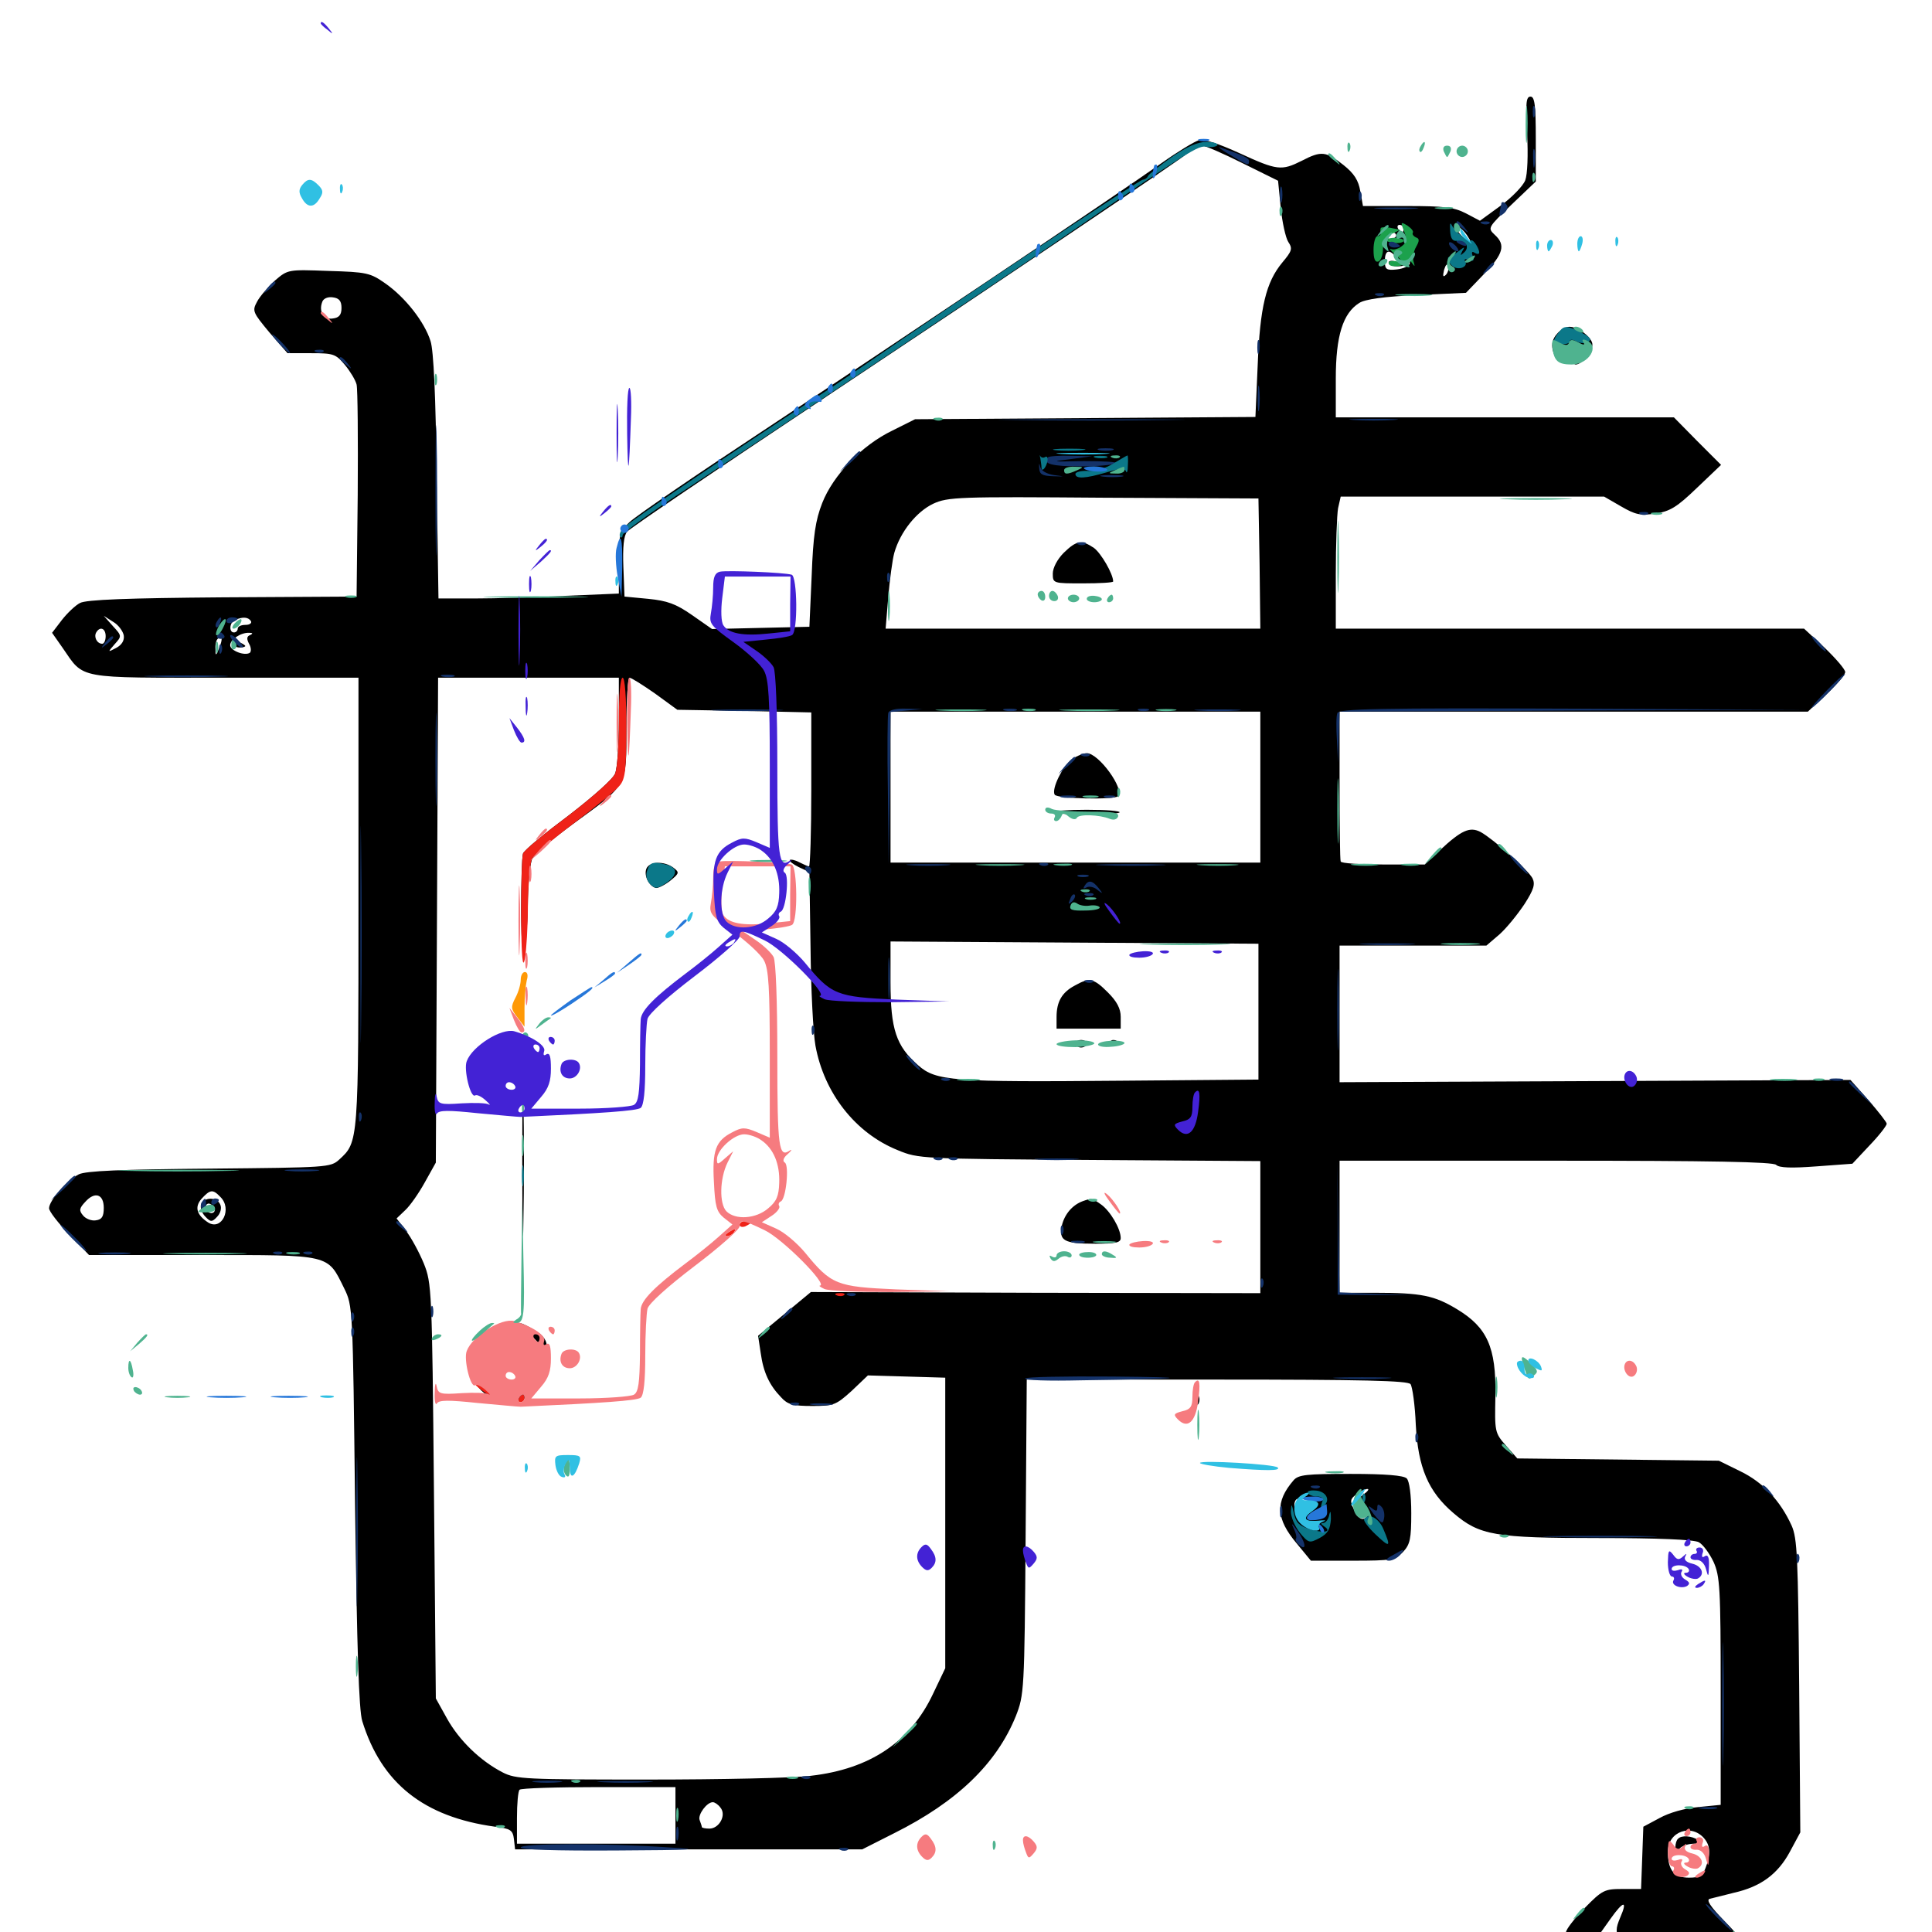 <svg xmlns="http://www.w3.org/2000/svg" viewBox="0 -1000 1000 1000">
	<path fill="#000000" d="M790.43 -931.055C791.016 -919.727 790.625 -909.766 789.453 -906.641C788.281 -903.711 782.617 -897.852 776.758 -893.555L766.016 -885.742L758.594 -889.648C752.539 -892.773 747.07 -893.359 728.32 -893.359H705.469L704.102 -900.977C703.125 -906.641 700.977 -910.156 695.312 -914.648C686.328 -921.68 683.984 -922.07 673.828 -916.797C663.281 -911.523 661.133 -911.719 641.602 -920.703C630.078 -925.977 623.047 -928.125 620.312 -927.344C617.969 -926.562 609.57 -921.484 601.562 -915.82C576.953 -898.438 461.523 -821.094 394.531 -776.758C359.57 -753.711 328.711 -732.617 325.781 -729.688C320.703 -725 320.312 -723.633 320.312 -708.789V-692.773L292.578 -691.602C277.148 -690.82 256.25 -690.234 245.703 -690.234H226.953L225.977 -753.32C225.586 -794.531 224.414 -818.75 222.852 -823.438C219.727 -833.398 209.766 -846.094 199.414 -853.32C191.602 -858.789 189.844 -859.18 169.922 -859.766C149.023 -860.547 149.023 -860.547 142.188 -854.688C138.672 -851.367 134.375 -846.484 133.008 -843.75C130.469 -839.062 130.859 -838.281 139.453 -827.93L148.828 -817.188H161.133C172.461 -817.188 173.828 -816.797 178.516 -811.133C181.25 -807.812 183.984 -803.32 184.57 -800.977C185.156 -798.633 185.352 -773.047 185.156 -743.945L184.57 -691.211L115.234 -690.82C66.406 -690.43 44.531 -689.648 41.406 -687.891C39.062 -686.719 34.766 -682.617 32.031 -679.102L26.953 -672.461L32.422 -664.648C43.75 -648.242 38.867 -649.219 116.406 -649.219H185.547V-533.008C185.547 -408.203 185.547 -408.984 175.586 -399.805C171.094 -395.703 169.336 -395.703 108.398 -395.117C62.109 -394.727 44.531 -393.945 40.82 -392.188C34.57 -389.062 25.391 -378.516 25.391 -374.609C25.391 -373.047 30.078 -366.992 35.742 -361.133L46.094 -350.391H104.883C171.68 -350.391 169.336 -350.977 178.125 -333.203C182.617 -324.023 182.617 -323.633 183.789 -220.508C184.766 -146.68 185.742 -114.844 187.5 -109.18C197.461 -76.953 219.336 -59.57 256.25 -54.492C264.258 -53.516 265.43 -52.734 266.016 -48.047L266.602 -42.773H356.445H446.289L462.891 -51.172C495.312 -67.383 515.82 -87.109 525.781 -111.719C530.078 -122.656 530.273 -124.609 530.859 -204.297L531.445 -285.938H629.688C706.055 -285.938 728.516 -285.352 730.078 -283.594C731.055 -282.227 732.422 -272.656 732.812 -262.5C733.984 -240.43 739.258 -227.93 752.344 -216.797C765.82 -205.273 773.633 -203.906 827.539 -203.906C858.008 -203.906 876.758 -203.125 879.297 -201.758C881.445 -200.586 884.766 -196.094 886.914 -191.602C890.234 -184.18 890.625 -178.125 890.625 -124.609V-65.82L878.906 -64.648C872.07 -64.062 863.867 -61.719 858.984 -58.984L850.586 -54.492L850 -38.281L849.414 -22.266H839.648C830.469 -22.266 829.297 -21.68 820.117 -12.305C814.844 -6.836 810.547 -1.367 810.547 0.195C810.547 3.516 826.953 22.852 832.617 25.977C837.109 28.516 868.555 29.102 876.562 26.953C881.836 25.391 897.07 13.281 900.391 8.203C902.344 5.078 901.367 3.32 892.383 -5.859C885.352 -13.086 883.008 -16.602 884.961 -17.188C886.523 -17.578 892.188 -18.945 897.461 -20.312C911.328 -23.438 920.117 -29.883 926.367 -41.406L931.836 -51.562L931.25 -127.148C930.664 -194.141 930.273 -203.711 927.344 -210.352C921.484 -223.242 912.5 -232.812 900.781 -238.477L889.648 -243.945L837.5 -244.531L785.352 -245.117L779.492 -251.758C773.633 -258.398 773.633 -258.984 774.023 -277.734C774.414 -302.734 769.727 -312.891 754.297 -322.266C742.383 -329.492 735.742 -330.859 711.523 -330.859H693.359V-365.039V-399.219H805.273C885.547 -399.219 917.773 -398.633 919.336 -397.07C920.898 -395.508 927.344 -395.312 940.234 -396.289L958.789 -397.656L967.578 -407.031C972.656 -412.305 976.562 -417.383 976.562 -418.359C976.562 -419.141 972.266 -424.609 967.188 -430.469L957.812 -441.016L825.586 -440.43L693.359 -439.844V-475.195V-510.547H731.445H769.336L776.172 -516.406C779.883 -519.727 785.547 -526.758 789.062 -532.031C793.945 -539.648 794.727 -542.383 793.164 -545.508C790.625 -550 773.047 -565.625 766.406 -569.336C760.742 -572.266 756.445 -570.312 745.117 -559.766L737.5 -552.539H716.016C704.102 -552.539 694.141 -553.125 693.945 -554.102C693.555 -554.883 693.359 -572.656 693.359 -593.555V-631.641H814.453H935.742L945.312 -640.625C950.781 -645.703 955.078 -650.781 955.078 -652.148C955.078 -653.516 950.391 -658.984 944.531 -664.648L933.789 -674.609H812.695H691.406V-702.734C691.406 -718.164 691.992 -733.594 692.578 -736.914L693.945 -742.969H762.109H830.273L839.062 -737.891C846.484 -733.594 849.023 -733.008 856.836 -734.18C864.453 -735.352 867.969 -737.5 878.32 -747.461L890.82 -759.375L878.516 -771.68L866.406 -783.984H778.906H691.406V-804.102C691.406 -826.172 695.117 -837.891 703.516 -843.164C706.445 -845.117 716.406 -846.484 733.398 -847.266L758.789 -848.438L768.164 -858.203C778.125 -868.555 779.492 -873.242 773.633 -878.516C769.922 -882.031 770.117 -882.227 782.422 -894.141L794.922 -906.055V-928.125C794.922 -945.703 794.336 -950 792.188 -950C789.844 -950 789.648 -946.484 790.43 -931.055ZM643.359 -915.43L661.523 -906.445L662.891 -892.578C663.672 -884.961 665.43 -876.953 666.797 -874.805C669.141 -871.289 668.75 -870.117 663.672 -864.062C655.273 -853.906 652.148 -841.016 650.977 -810.938L649.805 -784.18L561.719 -783.594L473.633 -783.008L461.914 -777.148C446.094 -769.531 431.25 -754.102 425.586 -739.648C422.07 -730.664 420.898 -722.852 420.117 -701.953L418.945 -675.586L393.75 -675L368.555 -674.414L358.203 -681.641C349.805 -687.5 345.312 -689.062 335.547 -690.039L323.242 -691.211L322.656 -706.445C322.266 -716.797 322.852 -722.852 324.609 -724.805C325.977 -726.562 371.094 -757.031 424.805 -792.773C524.609 -859.18 606.641 -914.453 615.039 -920.898C617.578 -923.047 620.898 -924.609 622.266 -924.609C623.828 -924.609 633.203 -920.508 643.359 -915.43ZM726.562 -881.641C726.562 -880.664 726.172 -879.688 725.781 -879.688C725.195 -879.688 724.219 -880.664 723.633 -881.641C723.047 -882.812 723.438 -883.594 724.414 -883.594C725.586 -883.594 726.562 -882.812 726.562 -881.641ZM759.375 -878.125C763.281 -872.266 761.523 -872.656 755.664 -878.906C753.125 -881.836 752.148 -883.789 753.711 -883.203C755.273 -882.812 757.812 -880.469 759.375 -878.125ZM722.656 -878.125C722.656 -877.148 721.289 -876.367 719.727 -876.367C718.164 -876.367 717.383 -877.148 717.969 -878.125C718.555 -878.906 719.727 -879.688 720.898 -879.688C721.875 -879.688 722.656 -878.906 722.656 -878.125ZM722.852 -866.602C725.195 -863.672 725.195 -863.477 722.266 -864.648C720.312 -865.234 718.75 -865.039 718.75 -864.062C718.75 -861.523 727.93 -861.523 729.102 -864.062C729.688 -865.234 729.883 -865.039 729.688 -863.672C729.492 -862.305 726.367 -860.938 723.047 -860.547C717.578 -859.961 716.797 -860.547 716.797 -864.844C716.797 -870.703 719.141 -871.289 722.852 -866.602ZM748.438 -857.812C746.875 -856.25 746.68 -857.031 747.461 -860.352C748.242 -862.891 749.023 -863.867 749.609 -862.305C750 -860.938 749.414 -858.789 748.438 -857.812ZM176.758 -840.625C176.758 -837.109 175.586 -835.547 172.266 -835.156C167.578 -834.375 164.844 -838.672 166.797 -843.75C167.383 -845.508 169.727 -846.484 172.266 -846.094C175.586 -845.703 176.758 -844.141 176.758 -840.625ZM578.125 -765.234C581.836 -765.43 574.609 -765.82 562.109 -766.016C549.414 -766.211 539.062 -765.82 539.062 -765.039C539.062 -763.672 562.109 -763.672 578.125 -765.234ZM549.805 -756.641C544.336 -758.984 542.578 -758.984 543.945 -756.641C544.531 -755.664 547.07 -754.688 549.414 -754.883C553.516 -754.883 553.516 -755.078 549.805 -756.641ZM565.039 -757.227C566.211 -757.812 565.234 -758.203 562.5 -758.203C559.766 -758.203 558.789 -757.812 560.156 -757.227C561.328 -756.836 563.672 -756.836 565.039 -757.227ZM581.445 -755.469C582.227 -756.055 581.055 -756.641 578.906 -756.445C576.758 -756.445 576.172 -755.859 577.734 -755.273C579.102 -754.688 580.859 -754.883 581.445 -755.469ZM651.953 -708.398L652.344 -674.609H555.469H458.398L459.766 -691.016C460.547 -700 461.914 -710.352 462.891 -713.867C466.016 -724.805 474.414 -735.156 483.008 -739.258C490.625 -742.773 496.094 -742.969 571.289 -742.383L651.367 -741.992ZM64.062 -671.094C64.453 -668.555 63.086 -666.211 60.156 -664.648C55.664 -662.305 55.664 -662.305 59.375 -666.602C63.086 -670.703 63.086 -670.898 58.398 -675.977L53.711 -681.25L58.594 -678.125C61.328 -676.562 63.672 -673.242 64.062 -671.094ZM129.883 -678.516C130.469 -677.539 129.297 -676.562 127.148 -676.562C124.805 -676.562 123.047 -675.781 123.047 -674.609C123.047 -673.633 122.266 -672.656 121.094 -672.656C118.359 -672.656 118.75 -677.93 121.68 -679.102C125.586 -680.859 128.516 -680.664 129.883 -678.516ZM54.688 -670.703C54.688 -668.555 53.906 -666.797 52.93 -666.797C50.195 -666.797 48.438 -670.312 49.805 -672.656C51.758 -675.977 54.688 -674.805 54.688 -670.703ZM129.492 -671.289C127.734 -670.703 127.539 -669.336 128.906 -666.797C130.078 -664.844 130.078 -662.695 129.297 -662.109C126.562 -660.352 119.141 -663.281 119.141 -666.016C119.141 -668.945 124.609 -672.656 128.906 -672.461C130.859 -672.461 131.055 -672.07 129.492 -671.289ZM113.477 -664.648C111.719 -660.352 111.523 -660.352 111.523 -664.062C111.328 -666.211 111.914 -668.75 112.695 -669.336C115.039 -671.68 115.43 -669.336 113.477 -664.648ZM320.312 -626.953C320.312 -614.648 319.531 -602.344 318.359 -599.609C317.383 -596.875 307.031 -587.695 294.336 -577.93C282.031 -568.75 271.289 -559.961 270.703 -558.203C270.117 -556.445 269.727 -543.164 269.727 -528.516C269.922 -508.984 270.508 -503.906 271.68 -509.57C272.461 -513.867 273.242 -525.195 273.242 -534.57C273.438 -544.141 274.414 -553.516 275.586 -555.664C276.562 -557.812 286.133 -565.82 296.484 -573.438C325.195 -594.336 324.219 -592.578 324.219 -623.438C324.219 -637.5 325 -649.219 325.781 -649.219C326.758 -649.219 332.617 -645.508 339.062 -641.016L350.586 -632.617L385.352 -632.031L419.922 -631.25V-591.406C419.922 -569.531 419.336 -551.562 418.75 -551.562C418.164 -551.562 416.016 -552.539 413.672 -553.711C411.523 -554.883 409.375 -555.273 408.789 -554.883C408.398 -554.297 410.352 -552.734 413.477 -551.172L418.945 -548.633L419.531 -509.57C419.727 -488.086 420.898 -465.234 422.07 -458.789C426.562 -434.18 442.773 -413.477 464.648 -404.688C475.391 -400.195 477.148 -400.195 564.062 -399.609L652.344 -399.023V-364.844V-330.664L536.133 -330.859L419.727 -331.25L406.055 -319.922L392.383 -308.594L393.75 -299.609C395.117 -289.648 398.242 -283.008 404.297 -276.758C407.617 -273.047 410.352 -272.266 420.312 -272.266C431.445 -272.266 432.617 -272.656 440.82 -280.078L449.219 -288.086L469.336 -287.5L489.258 -286.914V-211.719V-136.523L483.008 -123.438C471.289 -98.438 450.391 -84.375 419.727 -80.859C410.742 -79.688 372.656 -78.906 335.352 -78.906C272.266 -78.906 266.992 -79.102 260.156 -82.617C248.438 -88.672 237.695 -99.219 231.445 -110.352L225.586 -120.898L224.609 -228.32C223.633 -332.812 223.438 -335.938 219.336 -346.094C216.992 -351.758 212.891 -359.375 210.156 -362.891L205.273 -369.336L209.766 -373.633C212.305 -375.977 216.797 -382.422 219.922 -388.086L225.586 -398.242L226.172 -523.828L226.758 -649.219H273.438H320.312ZM652.344 -592.578V-553.516H556.641H460.938V-592.578V-631.641H556.641H652.344ZM564.258 -544.922C564.648 -545.312 562.305 -545.703 558.984 -545.703C555.664 -545.703 552.344 -544.922 551.758 -543.75C550.781 -541.992 562.109 -543.164 564.258 -544.922ZM558.008 -538.672C558.789 -539.258 557.617 -539.844 555.469 -539.648C553.32 -539.648 552.734 -539.062 554.297 -538.477C555.664 -537.891 557.422 -538.086 558.008 -538.672ZM566.016 -534.57C567.773 -535.156 566.211 -535.547 562.5 -535.547C558.789 -535.547 557.227 -535.156 559.18 -534.57C560.938 -534.18 564.062 -534.18 566.016 -534.57ZM570.312 -529.883C570.312 -530.469 565.82 -531.25 560.352 -531.641C554.297 -532.031 550.781 -531.445 551.562 -530.273C552.734 -528.32 570.312 -527.93 570.312 -529.883ZM651.367 -476.367V-441.211L581.055 -440.625C492.578 -439.844 484.57 -440.43 475.195 -448.633C463.867 -458.594 460.938 -467.188 460.938 -491.602V-512.695L556.25 -512.109L651.367 -511.523ZM114.062 -380.469C120.312 -374.414 114.844 -362.891 107.812 -367.188C101.758 -371.094 100.586 -375.195 104.297 -379.492C108.789 -384.375 110.156 -384.57 114.062 -380.469ZM53.711 -374.805C53.711 -370.312 52.734 -368.75 49.609 -368.359C47.461 -367.969 44.336 -369.141 42.969 -370.898C40.82 -373.438 41.016 -374.609 44.141 -377.93C49.023 -383.398 53.711 -382.031 53.711 -374.805ZM349.609 -60.352V-45.703H308.594H267.578V-58.984C267.578 -66.406 268.164 -73.047 268.945 -73.633C269.531 -74.414 288.086 -75 309.961 -75H349.609ZM372.852 -64.453C376.172 -60.547 372.266 -53.516 367.188 -53.516C365.039 -53.516 363.281 -53.906 363.281 -54.297C363.281 -54.688 362.695 -56.445 362.109 -58.008C361.133 -60.742 365.82 -67.188 368.945 -67.188C369.922 -67.188 371.68 -66.016 372.852 -64.453ZM882.422 -48.047C885.352 -44.336 885.352 -39.844 882.812 -33.203C881.25 -29.102 879.688 -28.125 874.219 -28.125C866.406 -28.125 863.281 -32.031 863.281 -41.602C863.281 -52.148 875.781 -56.445 882.422 -48.047ZM838.672 -7.617C836.133 -1.562 836.133 0 838.867 5.078C842.969 13.086 842.578 13.281 834.961 6.641L828.32 0.586L833.594 -6.836C840.234 -16.211 842.578 -16.602 838.672 -7.617ZM550.586 -713.867C547.266 -710.547 544.922 -706.055 544.922 -703.125C544.922 -698.047 545.117 -698.047 560.547 -698.047C569.141 -698.047 576.172 -698.438 576.172 -699.023C576.172 -702.93 569.922 -713.672 566.211 -716.406C559.766 -720.703 557.227 -720.312 550.586 -713.867ZM121.094 -666.797C121.094 -667.773 122.461 -668.164 124.023 -667.578C125.586 -666.797 126.953 -666.016 126.953 -665.625C126.953 -665.234 125.586 -664.844 124.023 -664.844C122.461 -664.844 121.094 -665.625 121.094 -666.797ZM334.57 -550.391C333.203 -546.875 335.742 -541.602 339.258 -540.43C340.234 -540.039 343.555 -541.602 346.68 -543.945C351.758 -548.047 351.758 -548.438 348.438 -550.977C343.555 -554.492 336.133 -554.102 334.57 -550.391ZM270.312 -400.195C270.312 -364.844 270.703 -350 270.898 -367.383C271.289 -384.766 271.289 -413.672 270.898 -431.836C270.703 -449.805 270.312 -435.742 270.312 -400.195ZM560.547 -378.32C555.078 -376.367 550.977 -371.484 549.609 -365.625C548.047 -357.812 550.586 -356.25 566.992 -356.25C577.539 -356.25 580.078 -356.836 580.078 -359.18C580.078 -364.062 574.609 -373.242 569.922 -376.562C565.234 -379.883 565.039 -379.883 560.547 -378.32ZM273.438 -309.961C276.953 -307.227 280.469 -302.93 281.25 -300.781C282.812 -297.07 283.008 -297.266 283.008 -302.148C283.203 -306.055 281.641 -308.398 276.953 -311.328C267.969 -316.797 266.211 -316.211 273.438 -309.961ZM244.336 -289.258C243.945 -286.133 248.242 -280.078 251.953 -278.125C254.688 -276.562 255.859 -276.562 255.859 -278.32C255.859 -279.492 254.297 -280.859 252.148 -281.445C250.195 -282.031 247.656 -284.18 246.484 -286.523C245.312 -288.867 244.336 -290.039 244.336 -289.258ZM280.469 -286.523C279.297 -283.789 279.492 -283.594 281.445 -285.352C282.812 -286.719 283.398 -288.281 282.812 -288.867C282.227 -289.453 281.055 -288.477 280.469 -286.523ZM265.625 -278.32L256.836 -277.148L263.672 -275.781C268.359 -275 271.484 -275.586 273.438 -277.344C275 -278.906 275.781 -279.883 275.391 -279.688C274.805 -279.688 270.508 -278.906 265.625 -278.32ZM554.883 -607.031C550 -603.516 544.141 -591.602 545.898 -588.672C547.266 -586.523 576.758 -585.938 578.711 -587.891C582.227 -591.406 568.75 -610.156 562.5 -610.156C560.938 -610.156 557.422 -608.789 554.883 -607.031ZM545.508 -579.688C544.922 -580.273 552.539 -580.859 562.5 -580.859C572.461 -580.859 580.078 -580.273 579.492 -579.492C577.734 -577.93 547.266 -577.93 545.508 -579.688ZM556.25 -489.844C549.609 -486.328 546.875 -481.445 546.875 -473.633V-467.578H563.477H580.078V-473.633C580.078 -477.93 578.125 -481.641 573.438 -486.328C566.016 -493.75 563.867 -494.141 556.25 -489.844ZM556.641 -459.766C556.641 -458.789 558.008 -457.812 559.57 -457.812C561.133 -457.812 562.5 -458.789 562.5 -459.766C562.5 -460.938 561.133 -461.719 559.57 -461.719C558.008 -461.719 556.641 -460.938 556.641 -459.766ZM574.219 -459.57C574.219 -460.742 575.195 -461.719 576.172 -461.719C577.344 -461.719 578.125 -461.328 578.125 -460.938C578.125 -460.352 577.344 -459.375 576.172 -458.789C575.195 -458.203 574.219 -458.594 574.219 -459.57ZM104.102 -376.562C103.516 -375 104.492 -372.07 106.25 -370.312C108.984 -367.383 109.766 -367.383 112.305 -370.117C114.062 -371.875 114.844 -374.609 114.062 -376.367C112.5 -380.469 105.664 -380.664 104.102 -376.562ZM110.742 -372.656C108.984 -370.898 105.273 -373.828 106.641 -376.172C107.422 -377.344 108.594 -377.344 109.961 -375.977C111.133 -374.805 111.523 -373.438 110.742 -372.656ZM868.555 -48.242C867.773 -47.656 867.188 -45.703 867.188 -43.945C867.188 -41.602 867.773 -41.602 869.531 -43.359C870.898 -44.727 874.023 -45.703 876.953 -45.703C880.859 -45.703 881.25 -46.094 878.906 -47.656C875.586 -49.805 870.312 -50.195 868.555 -48.242ZM805.859 -827.148C803.711 -824.805 802.93 -821.875 803.711 -818.75C804.688 -814.648 805.859 -814.258 812.109 -814.844C817.578 -815.234 818.555 -815.039 816.406 -813.477C814.844 -812.305 814.453 -811.328 815.625 -811.328C818.75 -811.328 824.219 -817.969 824.219 -821.68C824.219 -825.195 816.992 -830.859 812.305 -830.859C810.547 -830.859 807.617 -829.297 805.859 -827.148ZM619.336 -275C619.336 -272.852 619.922 -272.266 620.508 -273.828C621.094 -275.195 620.898 -276.953 620.312 -277.539C619.727 -278.32 619.141 -277.148 619.336 -275ZM669.531 -233.789C659.961 -222.656 660.352 -213.867 671.289 -200.977L678.516 -192.188H700.195C720.508 -192.188 722.266 -192.578 726.172 -196.68C729.883 -200.586 730.469 -203.516 730.469 -216.797C730.469 -226.367 729.492 -233.398 728.125 -234.766C726.562 -236.328 717.188 -237.109 699.219 -237.109C676.172 -237.109 672.07 -236.719 669.531 -233.789ZM705.859 -226.562C702.148 -223.633 702.148 -223.633 705.859 -220.898C707.812 -219.336 708.984 -217.188 708.203 -216.016C705.859 -212.305 703.125 -213.281 700.781 -218.75C698.633 -223.047 698.828 -224.219 702.148 -226.562C704.102 -228.125 706.641 -229.297 707.812 -229.297C708.789 -229.297 708.008 -228.125 705.859 -226.562ZM681.641 -221.289C681.641 -220.508 679.883 -218.555 677.539 -216.992C675 -215.234 674.414 -213.672 675.586 -212.695C676.758 -212.109 677.734 -210.547 677.734 -209.375C677.734 -208.203 675.977 -209.57 673.828 -212.305C670.117 -216.992 668.945 -221.68 670.898 -223.828C672.461 -225.391 681.641 -223.242 681.641 -221.289Z"/>
	<path fill="#ff9906" d="M269.531 -492.969C269.531 -490.625 268.359 -486.523 266.797 -483.594C264.258 -478.711 264.453 -477.734 267.773 -473.438L271.484 -468.555V-478.32C271.484 -483.789 272.07 -490.039 272.656 -492.578C273.438 -495.117 273.047 -496.875 271.68 -496.875C270.508 -496.875 269.531 -495.117 269.531 -492.969Z"/>
	<path fill="#ef2218" d="M320.312 -626.953C320.312 -614.648 319.531 -602.344 318.359 -599.609C317.383 -596.875 307.031 -587.695 294.336 -577.93C282.031 -568.75 271.289 -559.961 270.703 -558.203C270.117 -556.445 269.727 -541.797 269.727 -525.586C269.922 -504.492 270.508 -498.047 271.68 -503.711C272.461 -508.008 273.242 -520.508 273.242 -531.641C273.438 -542.773 274.414 -553.516 275.391 -555.664C276.562 -557.617 286.523 -566.016 297.461 -574.219C308.398 -582.422 318.945 -591.016 320.703 -593.359C323.633 -596.68 324.219 -601.758 324.219 -623.438C324.219 -639.258 323.438 -649.219 322.266 -649.219C321.094 -649.219 320.312 -640.43 320.312 -626.953ZM382.812 -366.016C382.812 -367.188 384.18 -367.969 385.742 -367.969C387.305 -367.969 388.672 -367.578 388.672 -367.188C388.672 -366.797 387.305 -366.016 385.742 -365.234C384.18 -364.648 382.812 -365.039 382.812 -366.016ZM376.953 -362.109C375.195 -360.938 375 -360.156 376.367 -360.156C377.539 -360.156 379.297 -361.133 379.883 -362.109C381.445 -364.453 380.664 -364.453 376.953 -362.109ZM433.203 -329.492C431.641 -330.078 432.227 -330.664 434.375 -330.664C436.523 -330.859 437.695 -330.273 436.914 -329.688C436.328 -329.102 434.57 -328.906 433.203 -329.492ZM246.094 -283.398C246.094 -282.812 248.438 -281.055 251.172 -279.102C254.102 -277.344 255.664 -276.758 255.078 -277.93C253.711 -280.078 246.094 -284.766 246.094 -283.398ZM268.555 -276.172C267.969 -275.195 268.359 -274.219 269.336 -274.219C270.508 -274.219 271.484 -275.195 271.484 -276.172C271.484 -277.344 271.094 -278.125 270.703 -278.125C270.117 -278.125 269.141 -277.344 268.555 -276.172Z"/>
	<path fill="#1ca14c" d="M726.758 -880.273C728.32 -875.977 728.125 -874.414 725.391 -872.461C723.633 -871.094 721.094 -870.508 719.922 -871.094C718.75 -871.68 719.922 -870.117 722.656 -867.773C727.344 -863.477 727.539 -863.477 723.242 -864.648C720.703 -865.234 718.75 -864.844 718.75 -863.867C718.75 -861.328 725.977 -861.719 727.734 -864.258C728.516 -865.82 729.492 -865.625 730.859 -863.867C732.422 -861.719 732.422 -861.914 731.641 -864.648C731.055 -866.602 731.641 -869.922 733.008 -872.266C734.766 -875.391 734.766 -876.562 732.812 -877.148C731.641 -877.734 730.859 -878.711 731.25 -879.492C731.836 -880.273 730.469 -881.836 728.516 -883.203C725 -885.352 724.805 -885.156 726.758 -880.273ZM727.93 -868.75C728.711 -869.336 727.539 -869.922 725.391 -869.727C723.242 -869.727 722.656 -869.141 724.219 -868.555C725.586 -867.969 727.344 -868.164 727.93 -868.75ZM714.648 -881.836C714.453 -881.25 714.453 -880.078 714.648 -879.297C714.648 -878.32 714.062 -877.734 712.891 -877.734C711.914 -877.734 710.938 -874.609 710.938 -870.703C710.938 -866.016 711.719 -864.062 713.477 -864.648C714.648 -865.039 715.82 -867.969 715.82 -871.094C715.82 -875 717.188 -877.344 720.312 -878.906L724.805 -881.055L719.922 -882.031C717.188 -882.617 714.648 -882.422 714.648 -881.836ZM717.773 -875.781C718.75 -877.539 726.562 -877.148 726.562 -875.391C726.562 -874.609 724.414 -874.023 721.875 -874.219C719.141 -874.414 717.383 -875.195 717.773 -875.781Z"/>
	<path fill="#143269" d="M793.359 -942.188C793.359 -939.453 793.75 -938.477 794.336 -939.844C794.727 -941.016 794.727 -943.359 794.336 -944.727C793.75 -945.898 793.359 -944.922 793.359 -942.188ZM636.523 -919.922C645.898 -914.258 646.484 -914.062 646.484 -916.602C646.484 -918.164 644.141 -919.336 631.836 -923.633C629.688 -924.414 631.836 -922.656 636.523 -919.922ZM793.555 -917.773C793.555 -913.477 793.945 -911.914 794.336 -914.453C794.727 -916.797 794.727 -920.312 794.336 -922.266C793.75 -924.023 793.359 -922.07 793.555 -917.773ZM662.5 -899.219C662.5 -895.508 662.891 -893.945 663.477 -895.898C663.867 -897.656 663.867 -900.781 663.477 -902.734C662.891 -904.492 662.5 -902.93 662.5 -899.219ZM703.32 -898.047C703.32 -895.898 703.906 -895.312 704.492 -896.875C705.078 -898.242 704.883 -900 704.297 -900.586C703.711 -901.367 703.125 -900.195 703.32 -898.047ZM777.148 -894.922C777.148 -894.531 776.758 -892.773 776.367 -890.82C775.781 -887.891 776.172 -887.695 778.516 -889.648C779.883 -890.82 780.664 -892.578 780.078 -893.555C779.102 -895.312 777.539 -895.898 777.148 -894.922ZM713.477 -891.992C708.203 -892.383 712.5 -892.578 722.656 -892.578C732.812 -892.578 737.109 -892.383 732.031 -891.992C726.758 -891.602 718.555 -891.602 713.477 -891.992ZM753.906 -884.766C753.906 -884.375 755.469 -882.812 757.422 -881.445C760.352 -878.906 760.547 -879.102 758.008 -882.227C755.469 -885.352 753.906 -886.328 753.906 -884.766ZM767.188 -884.18C765.625 -884.766 766.211 -885.352 768.359 -885.352C770.508 -885.547 771.68 -884.961 770.898 -884.375C770.312 -883.789 768.555 -883.594 767.188 -884.18ZM718.75 -873.828C718.75 -874.805 720.117 -875.195 721.68 -874.609C723.242 -873.828 724.609 -873.047 724.609 -872.656C724.609 -872.266 723.242 -871.875 721.68 -871.875C720.117 -871.875 718.75 -872.656 718.75 -873.828ZM750 -874.023C750 -872.07 753.711 -869.141 754.883 -870.117C755.078 -870.508 754.297 -872.07 752.734 -873.438C751.172 -874.805 750 -875 750 -874.023ZM753.906 -875C753.906 -876.562 757.617 -875.781 758.789 -873.828C759.375 -872.656 758.594 -872.461 757.031 -873.047C755.273 -873.633 753.906 -874.609 753.906 -875ZM769.336 -860.742C766.797 -857.617 766.992 -857.422 770.117 -859.961C773.242 -862.5 774.219 -864.062 772.656 -864.062C772.266 -864.062 770.703 -862.5 769.336 -860.742ZM138.477 -850.977C135.938 -847.852 136.133 -847.656 139.258 -850.195C141.016 -851.562 142.578 -853.125 142.578 -853.516C142.578 -855.078 141.016 -854.102 138.477 -850.977ZM712.5 -847.07C710.938 -847.656 711.523 -848.242 713.672 -848.242C715.82 -848.438 716.992 -847.852 716.211 -847.266C715.625 -846.68 713.867 -846.484 712.5 -847.07ZM144.531 -822.07C147.07 -819.336 149.609 -817.188 150 -817.188C150.586 -817.188 149.023 -819.336 146.484 -822.07C143.945 -824.805 141.406 -826.953 141.016 -826.953C140.43 -826.953 141.992 -824.805 144.531 -822.07ZM650.781 -820.117C650.781 -816.992 651.172 -815.82 651.758 -817.773C652.148 -819.531 652.148 -822.266 651.758 -823.633C651.172 -824.805 650.781 -823.438 650.781 -820.117ZM163.672 -817.773C162.109 -818.359 162.695 -818.945 164.844 -818.945C166.992 -819.141 168.164 -818.555 167.383 -817.969C166.797 -817.383 165.039 -817.188 163.672 -817.773ZM175.781 -814.453C175.781 -814.062 177.344 -812.5 179.297 -811.133C182.227 -808.594 182.422 -808.789 179.883 -811.914C177.344 -815.039 175.781 -816.016 175.781 -814.453ZM650.977 -793.75C650.977 -787.891 651.367 -785.352 651.758 -788.477C652.148 -791.406 652.148 -796.094 651.758 -799.219C651.367 -802.148 650.977 -799.609 650.977 -793.75ZM225.391 -745.898C225.391 -715.82 225.781 -703.711 225.977 -719.141C226.367 -734.57 226.367 -759.18 225.977 -773.828C225.781 -788.477 225.391 -775.977 225.391 -745.898ZM525.781 -782.617C504.688 -782.812 522.461 -783.008 565.43 -783.008C608.398 -783.008 625.781 -782.812 603.906 -782.617C582.031 -782.227 546.875 -782.227 525.781 -782.617ZM700.781 -782.617C695.117 -783.008 699.609 -783.203 710.938 -783.203C722.266 -783.203 726.758 -783.008 721.289 -782.617C715.625 -782.227 706.25 -782.227 700.781 -782.617ZM568.945 -766.992C566.992 -767.578 568.555 -767.969 572.266 -767.969C575.977 -767.969 577.539 -767.578 575.781 -766.992C573.828 -766.602 570.703 -766.602 568.945 -766.992ZM439.258 -761.133L434.57 -755.664L440.039 -760.352C444.922 -764.844 446.289 -766.406 444.727 -766.406C444.336 -766.406 441.992 -764.062 439.258 -761.133ZM542.383 -763.281C539.258 -759.961 544.531 -758.594 559.18 -758.594C567.969 -758.594 576.172 -759.375 577.539 -760.156C578.711 -760.938 571.289 -761.328 560.938 -761.328C544.336 -760.938 543.555 -761.133 553.711 -762.305L565.43 -763.867L554.492 -764.062C548.438 -764.258 542.969 -763.867 542.383 -763.281ZM537.891 -757.617C538.086 -754.492 539.453 -753.711 544.922 -753.516C551.562 -753.32 551.562 -753.32 545.508 -754.102C541.797 -754.688 539.062 -756.25 538.477 -758.203C537.891 -760.547 537.695 -760.352 537.891 -757.617ZM570.898 -753.32C567.773 -753.711 569.922 -754.102 575.195 -754.102C580.664 -754.102 583.008 -753.711 580.664 -753.32C578.125 -752.93 573.828 -752.93 570.898 -753.32ZM849.219 -733.789C847.656 -734.375 848.242 -734.961 850.391 -734.961C852.539 -735.156 853.711 -734.57 852.93 -733.984C852.344 -733.398 850.586 -733.203 849.219 -733.789ZM558.203 -718.164C556.641 -718.75 557.227 -719.336 559.375 -719.336C561.523 -719.531 562.695 -718.945 561.914 -718.359C561.328 -717.773 559.57 -717.578 558.203 -718.164ZM459.18 -700.781C459.18 -698.633 459.766 -698.047 460.352 -699.609C460.938 -700.977 460.742 -702.734 460.156 -703.32C459.57 -704.102 458.984 -702.93 459.18 -700.781ZM112.305 -678.32C111.523 -677.148 111.328 -675.977 111.914 -675.391C112.305 -674.805 113.281 -675.781 113.867 -677.539C115.234 -680.859 114.062 -681.445 112.305 -678.32ZM117.188 -678.516C117.188 -679.688 118.555 -680.469 120.117 -680.469C121.68 -680.469 123.047 -680.078 123.047 -679.688C123.047 -679.297 121.68 -678.516 120.117 -677.734C118.555 -677.148 117.188 -677.539 117.188 -678.516ZM112.5 -671.094C111.914 -670.117 112.695 -669.336 114.258 -669.336C115.82 -669.336 116.602 -670.117 116.016 -671.094C115.43 -671.875 114.648 -672.656 114.258 -672.656C113.867 -672.656 113.086 -671.875 112.5 -671.094ZM119.141 -670.898C119.141 -668.945 124.805 -663.867 125.781 -665.039C125.977 -665.43 124.609 -667.383 122.656 -669.336C120.703 -671.094 119.141 -671.875 119.141 -670.898ZM54.492 -667.383C51.953 -664.258 52.148 -664.062 55.273 -666.602C57.031 -667.969 58.594 -669.531 58.594 -669.922C58.594 -671.484 57.031 -670.508 54.492 -667.383ZM940.43 -666.797C942.383 -664.648 944.336 -662.891 944.922 -662.891C945.508 -662.891 944.336 -664.648 942.383 -666.797C940.43 -668.945 938.477 -670.703 937.891 -670.703C937.305 -670.703 938.477 -668.945 940.43 -666.797ZM113.477 -663.672C113.477 -661.523 114.062 -660.938 114.648 -662.5C115.234 -663.867 115.039 -665.625 114.453 -666.211C113.867 -666.992 113.281 -665.82 113.477 -663.672ZM78.516 -649.805C69.141 -650 77.344 -650.391 96.68 -650.391C116.016 -650.391 123.633 -650 113.672 -649.805C103.711 -649.414 87.891 -649.414 78.516 -649.805ZM229.102 -649.805C227.148 -650.391 228.32 -650.781 231.445 -650.781C234.766 -650.781 236.133 -650.391 234.961 -649.805C233.594 -649.414 230.859 -649.414 229.102 -649.805ZM945.312 -642.383C940.625 -637.5 937.109 -633.594 937.695 -633.594C938.281 -633.594 942.578 -637.5 947.266 -642.383C951.953 -647.266 955.469 -651.172 954.883 -651.172C954.297 -651.172 950 -647.266 945.312 -642.383ZM225.391 -607.227C225.391 -585.742 225.781 -576.758 225.977 -587.109C226.367 -597.461 226.367 -615.039 225.977 -626.172C225.781 -637.305 225.391 -628.711 225.391 -607.227ZM371.68 -632.227C363.281 -632.422 370.117 -632.812 386.719 -632.812C403.32 -632.812 410.156 -632.422 401.953 -632.227C393.555 -631.836 379.883 -631.836 371.68 -632.227ZM459.766 -631.055C459.375 -629.688 459.18 -611.523 459.57 -590.625L459.961 -552.539L460.547 -591.992L460.938 -631.445L469.336 -632.227L477.539 -633.008L469.141 -633.203C463.867 -633.398 460.547 -632.617 459.766 -631.055ZM520.117 -632.227C518.164 -632.812 519.336 -633.203 522.461 -633.203C525.781 -633.203 527.148 -632.812 525.977 -632.227C524.609 -631.836 521.875 -631.836 520.117 -632.227ZM589.453 -632.227C588.086 -632.812 589.062 -633.203 591.797 -633.203C594.531 -633.203 595.508 -632.812 594.336 -632.227C592.969 -631.836 590.625 -631.836 589.453 -632.227ZM620.703 -632.227C615.039 -632.617 619.141 -632.812 629.883 -632.812C640.625 -632.812 645.312 -632.617 640.234 -632.227C635.156 -631.836 626.367 -631.836 620.703 -632.227ZM692.188 -630.859C691.602 -629.492 691.602 -623.047 691.992 -616.797L692.578 -605.273L692.969 -618.359L693.359 -631.641L815.039 -632.227L936.523 -632.617L814.844 -633.203C713.672 -633.594 692.969 -633.203 692.188 -630.859ZM560.156 -608.789C558.594 -609.375 559.18 -609.961 561.328 -609.961C563.477 -610.156 564.648 -609.57 563.867 -608.984C563.281 -608.398 561.523 -608.203 560.156 -608.789ZM551.562 -603.906L547.852 -599.414L552.344 -603.125C556.445 -606.641 557.617 -608.203 556.055 -608.203C555.664 -608.203 553.711 -606.25 551.562 -603.906ZM186.523 -516.406C186.523 -466.406 186.719 -446.094 186.914 -470.898C187.305 -495.898 187.305 -536.914 186.914 -561.719C186.719 -586.719 186.523 -566.406 186.523 -516.406ZM549.414 -587.305C547.461 -587.891 549.023 -588.281 552.734 -588.281C556.445 -588.281 558.008 -587.891 556.25 -587.305C554.297 -586.914 551.172 -586.914 549.414 -587.305ZM571.875 -587.305C570.508 -587.891 571.484 -588.281 574.219 -588.281C576.953 -588.281 577.93 -587.891 576.758 -587.305C575.391 -586.914 573.047 -586.914 571.875 -587.305ZM785.156 -552.539C787.695 -549.805 790.234 -547.656 790.625 -547.656C791.211 -547.656 789.648 -549.805 787.109 -552.539C784.57 -555.273 782.031 -557.422 781.641 -557.422C781.055 -557.422 782.617 -555.273 785.156 -552.539ZM471.289 -552.148C466.016 -552.539 470.312 -552.734 480.469 -552.734C490.625 -552.734 494.922 -552.539 489.844 -552.148C484.57 -551.758 476.367 -551.758 471.289 -552.148ZM538.672 -552.148C537.109 -552.734 537.695 -553.32 539.844 -553.32C541.992 -553.516 543.164 -552.93 542.383 -552.344C541.797 -551.758 540.039 -551.562 538.672 -552.148ZM570.898 -552.148C562.5 -552.344 568.945 -552.734 584.961 -552.734C601.172 -552.734 608.008 -552.344 600.195 -552.148C592.383 -551.758 579.297 -551.758 570.898 -552.148ZM416.992 -549.609C417.578 -548.633 418.555 -547.656 419.141 -547.656C419.531 -547.656 419.922 -548.633 419.922 -549.609C419.922 -550.781 418.945 -551.562 417.773 -551.562C416.797 -551.562 416.406 -550.781 416.992 -549.609ZM558.203 -546.289C556.836 -546.875 557.812 -547.266 560.547 -547.266C563.281 -547.266 564.258 -546.875 563.086 -546.289C561.719 -545.898 559.375 -545.898 558.203 -546.289ZM561.328 -541.406C560.547 -540.039 560.742 -539.844 562.305 -540.625C563.477 -541.406 566.211 -541.016 567.969 -539.453C570.898 -537.109 571.094 -537.305 568.555 -540.43C565.43 -544.336 563.281 -544.727 561.328 -541.406ZM553.906 -534.57C552.734 -531.836 552.93 -531.641 554.883 -533.398C556.25 -534.766 556.836 -536.328 556.25 -536.914C555.664 -537.5 554.492 -536.523 553.906 -534.57ZM562.109 -536.523C560.547 -537.109 561.133 -537.695 563.281 -537.695C565.43 -537.891 566.602 -537.305 565.82 -536.719C565.234 -536.133 563.477 -535.938 562.109 -536.523ZM706.641 -511.133C699.805 -511.523 704.883 -511.719 717.773 -511.719C730.664 -511.719 736.133 -511.523 730.078 -511.133C723.828 -510.742 713.281 -510.742 706.641 -511.133ZM459.766 -493.945C459.766 -484.375 459.961 -480.078 460.352 -484.57C460.742 -489.062 460.742 -497.07 460.352 -502.148C459.961 -507.227 459.766 -503.711 459.766 -493.945ZM692.188 -477.344C692.188 -458.594 692.578 -450.781 692.773 -460.352C693.164 -469.727 693.164 -484.961 692.773 -494.531C692.578 -503.906 692.188 -496.094 692.188 -477.344ZM562.109 -491.602C560.547 -492.188 561.133 -492.773 563.281 -492.773C565.43 -492.969 566.602 -492.383 565.82 -491.797C565.234 -491.211 563.477 -491.016 562.109 -491.602ZM420.117 -466.406C420.117 -464.258 420.703 -463.672 421.289 -465.234C421.875 -466.602 421.68 -468.359 421.094 -468.945C420.508 -469.727 419.922 -468.555 420.117 -466.406ZM471.68 -450C473.633 -447.852 475.586 -446.094 476.172 -446.094C476.758 -446.094 475.586 -447.852 473.633 -450C471.68 -452.148 469.727 -453.906 469.141 -453.906C468.555 -453.906 469.727 -452.148 471.68 -450ZM487.891 -440.82C486.328 -441.406 486.914 -441.992 489.062 -441.992C491.211 -442.188 492.383 -441.602 491.602 -441.016C491.016 -440.43 489.258 -440.234 487.891 -440.82ZM947.852 -440.82C945.898 -441.406 947.07 -441.797 950.195 -441.797C953.516 -441.797 954.883 -441.406 953.711 -440.82C952.344 -440.43 949.609 -440.43 947.852 -440.82ZM957.031 -439.648C957.031 -439.258 959.961 -436.523 963.477 -433.203L969.727 -427.539L964.062 -433.984C958.594 -439.844 957.031 -441.211 957.031 -439.648ZM185.742 -421.484C185.742 -419.336 186.328 -418.75 186.914 -420.312C187.5 -421.68 187.305 -423.438 186.719 -424.023C186.133 -424.805 185.547 -423.633 185.742 -421.484ZM483.984 -399.805C482.422 -400.391 483.008 -400.977 485.156 -400.977C487.305 -401.172 488.477 -400.586 487.695 -400C487.109 -399.414 485.352 -399.219 483.984 -399.805ZM491.797 -399.805C490.234 -400.391 490.82 -400.977 492.969 -400.977C495.117 -401.172 496.289 -400.586 495.508 -400C494.922 -399.414 493.164 -399.219 491.797 -399.805ZM537.695 -399.805C532.422 -400.195 536.719 -400.391 546.875 -400.391C557.031 -400.391 561.328 -400.195 556.25 -399.805C550.977 -399.414 542.773 -399.414 537.695 -399.805ZM692.383 -364.648V-329.883L711.914 -329.688H731.445L712.5 -330.273L693.359 -331.055L692.773 -365.039L692.188 -399.219ZM149.023 -393.945C144.922 -394.336 148.242 -394.727 156.25 -394.727C164.258 -394.727 167.578 -394.336 163.672 -393.945C159.57 -393.555 152.93 -393.555 149.023 -393.945ZM32.031 -385.156L26.367 -378.711L32.812 -384.375C36.133 -387.695 39.062 -390.43 39.062 -390.82C39.062 -392.383 37.5 -391.016 32.031 -385.156ZM104.297 -377.539C103.711 -376.367 103.906 -374.609 104.883 -373.633C105.859 -372.656 106.641 -373.438 106.641 -375.781C106.641 -380.273 106.25 -380.469 104.297 -377.539ZM109.375 -377.539C109.375 -378.711 110.352 -379.688 111.328 -379.688C112.5 -379.688 113.281 -379.297 113.281 -378.906C113.281 -378.32 112.5 -377.344 111.328 -376.758C110.352 -376.172 109.375 -376.562 109.375 -377.539ZM205.078 -367.188C205.078 -366.797 206.641 -365.234 208.594 -363.867C211.523 -361.328 211.719 -361.523 209.18 -364.648C206.641 -367.773 205.078 -368.75 205.078 -367.188ZM37.109 -359.18C40.82 -355.469 44.141 -352.344 44.727 -352.344C45.312 -352.344 42.773 -355.469 39.062 -359.18C35.352 -362.891 32.031 -366.016 31.445 -366.016C30.859 -366.016 33.398 -362.891 37.109 -359.18ZM549.023 -362.891C549.023 -360.742 549.609 -360.156 550.195 -361.719C550.781 -363.086 550.586 -364.844 550 -365.43C549.414 -366.211 548.828 -365.039 549.023 -362.891ZM555.273 -356.836C553.32 -357.422 554.492 -357.812 557.617 -357.812C560.938 -357.812 562.305 -357.422 561.133 -356.836C559.766 -356.445 557.031 -356.445 555.273 -356.836ZM52.148 -350.977C48.828 -351.367 52.148 -351.758 59.57 -351.758C67.188 -351.758 69.922 -351.367 65.82 -350.977C61.914 -350.586 55.664 -350.586 52.148 -350.977ZM142.188 -350.977C140.625 -351.562 141.211 -352.148 143.359 -352.148C145.508 -352.344 146.68 -351.758 145.898 -351.172C145.312 -350.586 143.555 -350.391 142.188 -350.977ZM157.812 -350.977C156.25 -351.562 156.836 -352.148 158.984 -352.148C161.133 -352.344 162.305 -351.758 161.523 -351.172C160.938 -350.586 159.18 -350.391 157.812 -350.977ZM652.539 -335.547C652.539 -333.398 653.125 -332.812 653.711 -334.375C654.297 -335.742 654.102 -337.5 653.516 -338.086C652.93 -338.867 652.344 -337.695 652.539 -335.547ZM439.062 -329.492C437.5 -330.078 438.086 -330.664 440.234 -330.664C442.383 -330.859 443.555 -330.273 442.773 -329.688C442.188 -329.102 440.43 -328.906 439.062 -329.492ZM223.047 -321.094C223.047 -318.359 223.438 -317.383 224.023 -318.75C224.414 -319.922 224.414 -322.266 224.023 -323.633C223.438 -324.805 223.047 -323.828 223.047 -321.094ZM406.055 -319.727C403.516 -316.602 403.711 -316.406 406.836 -318.945C408.594 -320.312 410.156 -321.875 410.156 -322.266C410.156 -323.828 408.594 -322.852 406.055 -319.727ZM181.836 -317.969C181.836 -315.82 182.422 -315.234 183.008 -316.797C183.594 -318.164 183.398 -319.922 182.812 -320.508C182.227 -321.289 181.641 -320.117 181.836 -317.969ZM181.836 -310.156C181.836 -308.008 182.422 -307.422 183.008 -308.984C183.594 -310.352 183.398 -312.109 182.812 -312.695C182.227 -313.477 181.641 -312.305 181.836 -310.156ZM530.664 -286.523C531.055 -287.305 551.367 -287.695 575.781 -287.5C620.312 -287.109 614.648 -286.328 559.18 -285.547C542.969 -285.156 530.078 -285.547 530.664 -286.523ZM692.969 -286.523C686.133 -286.914 691.602 -287.109 705.078 -287.109C718.555 -287.109 724.023 -286.914 717.383 -286.523C710.547 -286.133 699.609 -286.133 692.969 -286.523ZM409.766 -272.852C408.203 -273.438 408.789 -274.023 410.938 -274.023C413.086 -274.219 414.258 -273.633 413.477 -273.047C412.891 -272.461 411.133 -272.266 409.766 -272.852ZM420.508 -272.852C417.383 -273.242 419.531 -273.633 424.805 -273.633C430.273 -273.633 432.617 -273.242 430.273 -272.852C427.734 -272.461 423.438 -272.461 420.508 -272.852ZM184.375 -206.836C184.375 -172.461 184.766 -158.594 184.961 -176.172C185.352 -193.75 185.352 -221.875 184.961 -238.672C184.766 -255.469 184.375 -241.211 184.375 -206.836ZM732.617 -255.469C732.617 -253.32 733.203 -252.734 733.789 -254.297C734.375 -255.664 734.18 -257.422 733.594 -258.008C733.008 -258.789 732.422 -257.617 732.617 -255.469ZM679.297 -229.883C677.734 -230.469 678.32 -231.055 680.469 -231.055C682.617 -231.25 683.789 -230.664 683.008 -230.078C682.422 -229.492 680.664 -229.297 679.297 -229.883ZM912.109 -230.469C912.109 -230.078 913.672 -228.516 915.625 -227.148C918.555 -224.609 918.75 -224.805 916.211 -227.93C913.672 -231.055 912.109 -232.031 912.109 -230.469ZM662.5 -217.578C662.5 -214.844 662.891 -213.867 663.477 -215.234C663.867 -216.406 663.867 -218.75 663.477 -220.117C662.891 -221.289 662.5 -220.312 662.5 -217.578ZM710.938 -216.406C715.234 -211.133 715.82 -210.938 716.406 -214.258C716.797 -216.406 716.211 -218.945 715.039 -220.117C713.477 -221.68 712.891 -221.484 712.891 -219.727C712.891 -217.578 712.305 -217.578 709.57 -219.727C707.617 -221.289 708.398 -219.727 710.938 -216.406ZM669.727 -208.594C670.898 -206.25 671.289 -203.906 670.703 -203.516C670.312 -202.93 671.094 -201.367 672.656 -200.195C676.562 -196.875 675.781 -201.953 671.289 -208.008C668.555 -211.914 668.164 -211.914 669.727 -208.594ZM804.297 -204.492C791.016 -204.688 801.758 -205.078 828.125 -205.078C854.492 -205.078 865.234 -204.688 852.148 -204.492C838.867 -204.102 817.383 -204.102 804.297 -204.492ZM720.703 -194.922C717.383 -193.164 716.797 -192.188 718.945 -192.188C720.703 -192.188 723.242 -193.555 724.609 -195.117C727.539 -198.633 727.148 -198.633 720.703 -194.922ZM929.883 -192.969C929.883 -190.82 930.469 -190.234 931.055 -191.797C931.641 -193.164 931.445 -194.922 930.859 -195.508C930.273 -196.289 929.688 -195.117 929.883 -192.969ZM891.406 -117.969C891.406 -89.453 891.797 -77.93 891.992 -92.188C892.383 -106.25 892.383 -129.688 891.992 -143.945C891.797 -158.008 891.406 -146.484 891.406 -117.969ZM415.625 -79.492C414.062 -80.078 414.648 -80.664 416.797 -80.664C418.945 -80.859 420.117 -80.273 419.336 -79.688C418.75 -79.102 416.992 -78.906 415.625 -79.492ZM276.953 -77.539C273.438 -77.93 276.172 -78.32 283.203 -78.32C290.234 -78.32 292.969 -77.93 289.648 -77.539C286.133 -77.148 280.273 -77.148 276.953 -77.539ZM312.109 -77.539C305.273 -77.93 310.352 -78.125 323.242 -78.125C336.133 -78.125 341.602 -77.93 335.547 -77.539C329.297 -77.148 318.75 -77.148 312.109 -77.539ZM880.469 -63.867C877.93 -64.258 879.492 -64.648 883.789 -64.648C888.086 -64.844 890.039 -64.453 888.281 -63.867C886.328 -63.477 882.812 -63.477 880.469 -63.867ZM350 -50.586C350 -47.461 350.391 -46.289 350.977 -48.242C351.367 -50 351.367 -52.734 350.977 -54.102C350.391 -55.273 350 -53.906 350 -50.586ZM269.531 -43.75C269.531 -42.578 287.109 -41.992 318.945 -42.188C359.18 -42.383 364.258 -42.773 346.68 -43.75C312.5 -46.094 269.531 -45.898 269.531 -43.75ZM435.156 -42.383C433.594 -42.969 434.18 -43.555 436.328 -43.555C438.477 -43.75 439.648 -43.164 438.867 -42.578C438.281 -41.992 436.523 -41.797 435.156 -42.383ZM888.672 -7.617C892.383 -3.906 895.703 -0.781 896.289 -0.781C896.875 -0.781 894.336 -3.906 890.625 -7.617C886.914 -11.328 883.594 -14.453 883.008 -14.453C882.422 -14.453 884.961 -11.328 888.672 -7.617Z"/>
	<path fill="#f67b7f" d="M166.016 -837.891C166.016 -837.5 167.578 -835.938 169.531 -834.57C172.461 -832.031 172.656 -832.227 170.117 -835.352C167.578 -838.477 166.016 -839.453 166.016 -837.891ZM319.141 -625.781C319.141 -612.305 319.336 -606.836 319.727 -613.672C320.117 -620.312 320.117 -631.25 319.727 -638.086C319.336 -644.727 319.141 -639.258 319.141 -625.781ZM324.609 -625.391C325 -600.977 325.586 -603.906 326.562 -633.203C326.953 -641.992 326.562 -649.219 325.781 -649.219C324.805 -649.219 324.414 -638.477 324.609 -625.391ZM312.305 -585.352C309.766 -582.227 309.961 -582.031 313.086 -584.57C314.844 -585.938 316.406 -587.5 316.406 -587.891C316.406 -589.453 314.844 -588.477 312.305 -585.352ZM279.102 -567.773C276.562 -564.648 276.758 -564.453 279.883 -566.992C283.008 -569.531 283.984 -571.094 282.422 -571.094C282.031 -571.094 280.469 -569.531 279.102 -567.773ZM279.102 -559.961L274.414 -554.492L279.883 -559.18C284.766 -563.672 286.133 -565.234 284.57 -565.234C284.18 -565.234 281.836 -562.891 279.102 -559.961ZM372.656 -554.102C370.117 -553.516 369.141 -551.367 369.141 -545.898C369.141 -541.797 368.555 -535.742 367.969 -532.617C366.992 -527.148 367.773 -526.172 379.688 -517.578C386.719 -512.5 393.945 -505.859 395.508 -502.734C397.852 -498.242 398.438 -488.477 398.438 -454.102V-411.133L391.602 -414.062C385.547 -416.602 383.984 -416.602 378.906 -413.867C370.508 -409.57 368.555 -404.492 369.531 -388.086C370.117 -375.586 370.898 -372.852 374.609 -369.727L379.102 -366.211L371.875 -359.766C367.969 -356.25 360.156 -350 354.883 -346.094C339.062 -334.18 332.031 -327.148 331.641 -322.461C331.445 -320.117 331.25 -309.57 331.25 -299.023C331.055 -284.375 330.469 -279.492 328.125 -278.125C326.562 -277.148 313.867 -276.172 300.195 -276.172H275L280.078 -282.227C283.984 -286.719 285.156 -290.43 285.156 -296.875C285.156 -303.125 284.57 -305.273 282.812 -304.297C281.445 -303.32 281.055 -303.906 281.641 -305.859C282.812 -308.594 275.586 -313.477 266.211 -316.211C259.57 -317.969 244.531 -308.594 241.602 -300.781C239.844 -296.484 243.555 -281.445 245.898 -283.008C246.875 -283.594 249.219 -282.422 251.367 -280.469C253.32 -278.711 254.102 -277.734 252.93 -278.32C251.953 -279.102 245.508 -279.297 238.867 -278.906C227.734 -278.125 226.758 -278.516 225.977 -282.617C225.586 -284.961 225 -283.398 225 -279.102C224.805 -274.805 225.391 -272.266 226.172 -273.633C227.344 -275.391 232.227 -275.391 247.07 -273.828C257.812 -272.852 267.969 -271.875 269.531 -271.875C312.305 -273.828 329.492 -275 331.641 -276.562C333.203 -277.93 333.984 -284.961 333.984 -298.438C333.984 -309.18 334.57 -320.117 335.156 -322.656C335.938 -325.391 345.703 -334.18 359.57 -344.727C372.461 -354.492 382.812 -363.672 382.812 -365.234C382.812 -368.945 384.375 -368.75 395.703 -363.281C404.883 -358.984 428.711 -334.961 424.414 -334.57C423.633 -334.57 424.609 -333.789 426.758 -332.812C428.906 -331.836 444.336 -331.25 460.938 -331.25L491.211 -331.641L463.867 -332.617C433.008 -333.984 430.273 -334.961 416.602 -351.758C412.5 -356.641 405.859 -362.305 401.758 -364.062L394.336 -367.383L399.414 -370.703C402.148 -372.461 403.906 -374.805 403.32 -375.781C402.734 -376.562 403.125 -377.734 404.102 -378.125C406.836 -379.102 408.594 -396.68 406.25 -398.242C404.883 -399.023 405.469 -400.781 407.812 -402.734C409.766 -404.492 410.156 -405.273 408.789 -404.492C403.125 -400.586 402.344 -405.664 402.344 -453.125C402.344 -482.031 401.562 -502.539 400.391 -504.688C399.219 -506.836 395.312 -510.547 391.602 -513.086L384.766 -517.773L396.289 -518.945C402.734 -519.531 408.789 -520.508 409.961 -521.289C413.086 -523.047 412.695 -551.562 409.766 -552.539C405.859 -553.711 376.367 -554.883 372.656 -554.102ZM408.984 -537.305V-523.242L397.656 -522.07C384.766 -520.703 377.148 -522.07 374.414 -526.367C373.242 -528.125 373.047 -534.18 373.828 -540.43L375.195 -551.562H392.188H409.18ZM394.141 -409.766C400.391 -405.469 403.711 -397.461 403.32 -387.695C403.125 -381.055 401.953 -378.125 397.656 -374.609C391.406 -369.141 380.664 -368.359 375.977 -373.047C372.266 -376.953 372.461 -389.844 376.562 -398.242L379.492 -404.102L375.195 -400.391C371.484 -397.07 371.094 -397.07 371.094 -400C371.094 -404.883 379.883 -412.891 385.156 -412.891C387.695 -412.891 391.797 -411.523 394.141 -409.766ZM379.883 -362.109C379.297 -361.133 377.539 -360.156 376.367 -360.156C375 -360.156 375.195 -360.938 376.953 -362.109C380.664 -364.453 381.445 -364.453 379.883 -362.109ZM279.297 -307.422C279.297 -306.445 278.906 -305.469 278.516 -305.469C277.93 -305.469 276.953 -306.445 276.367 -307.422C275.781 -308.594 276.172 -309.375 277.148 -309.375C278.32 -309.375 279.297 -308.594 279.297 -307.422ZM255.859 -306.25C255.859 -306.445 254.492 -306.836 252.93 -306.836C251.367 -306.836 250.586 -306.055 251.172 -305.078C252.148 -303.711 255.859 -304.688 255.859 -306.25ZM266.602 -287.891C267.188 -286.914 266.406 -285.938 264.844 -285.938C263.086 -285.938 261.719 -286.914 261.719 -287.891C261.719 -289.062 262.5 -289.844 263.477 -289.844C264.648 -289.844 266.016 -289.062 266.602 -287.891ZM271.484 -276.172C271.484 -275.195 270.508 -274.219 269.336 -274.219C268.359 -274.219 267.969 -275.195 268.555 -276.172C269.141 -277.344 270.117 -278.125 270.703 -278.125C271.094 -278.125 271.484 -277.344 271.484 -276.172ZM273.828 -547.656C273.828 -543.945 274.219 -542.383 274.805 -544.336C275.195 -546.094 275.195 -549.219 274.805 -551.172C274.219 -552.93 273.828 -551.367 273.828 -547.656ZM268.359 -523.242C268.359 -507.227 268.75 -500.781 268.945 -509.18C269.336 -517.578 269.336 -530.664 268.945 -538.477C268.75 -546.289 268.359 -539.453 268.359 -523.242ZM271.875 -502.734C271.875 -499.023 272.266 -497.461 272.852 -499.414C273.242 -501.172 273.242 -504.297 272.852 -506.25C272.266 -508.008 271.875 -506.445 271.875 -502.734ZM272.07 -484.18C272.07 -479.883 272.461 -478.32 272.852 -480.859C273.242 -483.203 273.242 -486.719 272.852 -488.672C272.266 -490.43 271.875 -488.477 272.07 -484.18ZM266.016 -472.07C267.383 -468.555 269.141 -465.625 269.922 -465.625C272.461 -465.625 271.68 -468.164 267.578 -473.438L263.672 -478.32ZM574.219 -378.32C576.758 -374.805 579.102 -371.875 579.492 -371.875C581.055 -371.875 576.172 -379.297 573.047 -381.836C570.898 -383.594 571.289 -382.227 574.219 -378.32ZM584.57 -355.859C585.156 -356.641 588.281 -357.422 591.602 -357.617C595.117 -357.812 597.266 -357.227 596.68 -356.25C595.898 -355.078 592.773 -354.297 589.648 -354.297C586.328 -354.297 584.18 -354.883 584.57 -355.859ZM601.172 -356.836C599.609 -357.422 600.195 -358.008 602.344 -358.008C604.492 -358.203 605.664 -357.617 604.883 -357.031C604.297 -356.445 602.539 -356.25 601.172 -356.836ZM628.516 -356.836C626.953 -357.422 627.539 -358.008 629.688 -358.008C631.836 -358.203 633.008 -357.617 632.227 -357.031C631.641 -356.445 629.883 -356.25 628.516 -356.836ZM284.18 -311.328C284.766 -310.352 285.742 -309.375 286.328 -309.375C286.719 -309.375 287.109 -310.352 287.109 -311.328C287.109 -312.5 286.133 -313.281 284.961 -313.281C283.984 -313.281 283.594 -312.5 284.18 -311.328ZM290.625 -299.219C289.062 -295.117 291.016 -291.797 294.922 -291.797C298.633 -291.797 301.562 -296.68 299.609 -299.805C298.047 -302.344 291.602 -301.953 290.625 -299.219ZM841.211 -294.336C839.453 -291.211 842.773 -286.133 845.508 -287.695C847.07 -288.672 847.656 -290.82 847.07 -292.578C845.703 -295.898 842.578 -296.68 841.211 -294.336ZM618.555 -284.57C617.773 -283.984 617.188 -280.469 617.188 -276.953C617.188 -271.875 616.211 -270.508 611.914 -269.531C607.422 -268.359 607.227 -267.773 609.766 -265.234C614.648 -260.352 618.75 -263.867 620.117 -274.414C621.484 -284.18 620.898 -287.109 618.555 -284.57ZM872.07 -51.562C871.484 -50.586 871.875 -49.609 872.852 -49.609C874.023 -49.609 875 -50.586 875 -51.562C875 -52.734 874.609 -53.516 874.219 -53.516C873.633 -53.516 872.656 -52.734 872.07 -51.562ZM476.953 -49.219C473.828 -46.094 474.023 -42.188 477.344 -38.867C479.297 -36.914 480.469 -36.719 482.227 -38.477C484.961 -41.211 484.961 -44.141 481.836 -48.242C479.883 -50.977 478.906 -51.172 476.953 -49.219ZM529.492 -47.266C529.492 -45.898 530.273 -43.164 531.055 -41.211C532.227 -37.891 532.617 -37.891 534.961 -40.625C537.109 -43.164 537.109 -44.336 535.156 -46.68C532.227 -50.195 529.297 -50.586 529.492 -47.266ZM878.125 -47.266C878.711 -46.484 878.125 -45.703 877.148 -45.703C875.977 -45.703 875 -44.922 875 -43.945C875 -42.969 876.562 -42.383 878.32 -42.578C880.273 -42.578 882.227 -40.82 883.008 -37.891C884.18 -33.398 884.375 -33.594 884.57 -39.453C884.766 -43.945 883.984 -45.508 882.422 -44.531C881.055 -43.555 880.664 -44.141 881.25 -46.094C882.031 -47.656 881.25 -49.023 879.688 -49.023C878.32 -49.023 877.539 -48.242 878.125 -47.266ZM863.281 -41.406C863.281 -37.305 864.258 -33.984 865.43 -33.984C866.406 -33.984 866.797 -33.008 866.211 -32.031C864.648 -29.492 870.117 -27.344 873.242 -29.102C874.805 -30.273 874.609 -31.055 872.266 -32.422C870.508 -33.398 869.727 -35.156 870.312 -36.328C871.289 -37.695 870.508 -38.086 868.555 -37.305C866.602 -36.719 865.234 -36.914 865.234 -37.891C865.234 -40.43 872.461 -40.43 874.023 -37.891C874.609 -36.914 874.023 -35.938 872.656 -35.938C871.094 -35.938 871.484 -34.961 873.633 -33.789C875.391 -32.812 877.93 -32.422 878.906 -33.008C882.617 -35.156 880.859 -39.453 875.977 -40.625C872.656 -41.406 871.484 -42.773 872.266 -44.336C873.242 -46.094 873.047 -46.094 871.094 -44.336C868.945 -42.383 867.969 -42.578 866.016 -45.312C863.672 -48.242 863.477 -47.656 863.281 -41.406ZM878.906 -30.078C877.148 -28.906 876.953 -28.125 878.32 -28.125C879.492 -28.125 881.25 -29.102 881.836 -30.078C883.398 -32.422 882.617 -32.422 878.906 -30.078Z"/>
	<path fill="#0b7889" d="M606.25 -918.555C600 -914.062 594.531 -909.766 594.141 -908.789C593.75 -907.812 592.578 -907.031 591.602 -907.031C589.844 -907.031 500 -847.266 445.312 -809.57C435.156 -802.539 423.242 -794.727 418.945 -791.992C383.789 -769.141 324.609 -729.297 322.461 -726.562C320.898 -724.805 320.312 -722.852 321.094 -722.07C321.68 -721.484 322.266 -721.875 322.266 -723.047C322.266 -724.219 337.891 -735.547 357.031 -748.047C414.062 -785.742 524.609 -859.57 550.781 -877.539C616.992 -922.852 620.117 -924.805 624.609 -924.023C626.953 -923.633 629.492 -924.023 630.078 -924.805C630.664 -925.781 628.125 -926.562 624.414 -926.562C619.922 -926.562 614.258 -924.023 606.25 -918.555ZM750.586 -880.664C750.781 -876.367 751.953 -875 754.297 -875.391C758.594 -875.977 760.938 -872.07 757.812 -869.336C755.859 -867.578 755.664 -867.578 756.836 -869.922C758.398 -872.461 758.203 -872.461 754.883 -869.922C752.93 -868.359 750.781 -866.992 750.195 -866.992C748.438 -866.992 750 -863.281 752.344 -861.914C755.469 -859.961 759.961 -862.109 758.398 -864.648C757.617 -865.82 758.398 -866.211 760.352 -865.43C762.695 -864.648 763.086 -865.039 762.305 -867.383C761.523 -869.531 761.914 -870.117 763.281 -869.141C764.648 -868.359 765.625 -868.359 765.625 -869.336C765.625 -871.484 762.5 -876.172 761.523 -875.586C760.156 -874.414 752.734 -880.469 751.367 -883.594C750.586 -885.156 750.391 -883.984 750.586 -880.664ZM807.227 -828.516C803.125 -823.242 803.32 -822.07 807.812 -821.875C810.352 -821.68 812.5 -822.266 812.5 -823.242C812.5 -824.414 813.867 -824.414 816.016 -823.242C817.969 -822.266 820.703 -822.07 822.07 -823.047C824.023 -824.219 823.242 -825.391 818.75 -827.734C811.523 -831.445 809.57 -831.641 807.227 -828.516ZM546.289 -766.992C542.969 -767.383 546.289 -767.773 553.711 -767.773C561.328 -767.773 564.062 -767.383 559.961 -766.992C556.055 -766.602 549.805 -766.602 546.289 -766.992ZM538.477 -762.891C538.672 -761.328 539.062 -759.18 539.062 -758.203C539.062 -755.078 541.602 -758.008 542.188 -761.523C542.383 -763.086 541.992 -764.062 541.016 -763.477C540.039 -762.891 539.062 -763.086 538.477 -763.867C538.086 -764.844 538.086 -764.258 538.477 -762.891ZM566.992 -763.086C565.039 -763.672 566.211 -764.062 569.336 -764.062C572.656 -764.062 574.023 -763.672 572.852 -763.086C571.484 -762.695 568.75 -762.695 566.992 -763.086ZM576.367 -760.156C572.852 -757.812 566.992 -756.055 563.281 -756.25C559.57 -756.445 556.641 -755.664 556.641 -754.688C556.641 -751.953 561.914 -752.344 572.656 -755.469C579.492 -757.617 582.031 -757.812 582.812 -756.055C583.203 -754.688 583.789 -756.055 583.789 -759.18C583.984 -762.109 583.789 -764.453 583.594 -764.258C583.203 -764.258 580.078 -762.305 576.367 -760.156ZM334.961 -549.414C333.984 -546.875 334.766 -544.141 336.523 -542.383C339.062 -539.844 340.039 -539.844 344.531 -542.773C350.781 -546.875 350.977 -550.781 345.312 -552.344C338.086 -554.297 336.328 -553.711 334.961 -549.414ZM270.117 -447.07C270.117 -442.773 270.508 -441.211 270.898 -443.75C271.289 -446.094 271.289 -449.609 270.898 -451.562C270.312 -453.32 269.922 -451.367 270.117 -447.07ZM270.117 -391.406C270.117 -386.523 270.508 -384.57 270.898 -387.109C271.289 -389.453 271.289 -393.359 270.898 -395.898C270.508 -398.242 270.117 -396.289 270.117 -391.406ZM676.953 -227.148C677.539 -226.172 679.688 -225.391 681.641 -225.391C684.375 -225.391 685.156 -224.414 684.18 -222.07C683.398 -219.336 683.594 -219.141 685.352 -220.703C688.867 -223.828 686.133 -228.32 680.664 -228.516C677.93 -228.711 676.367 -228.125 676.953 -227.148ZM705.273 -224.219C705.273 -222.07 705.859 -221.484 706.445 -223.047C707.031 -224.414 706.836 -226.172 706.25 -226.758C705.664 -227.539 705.078 -226.367 705.273 -224.219ZM668.164 -217.578C668.164 -214.844 670.117 -210.156 672.656 -206.836C677.344 -201.172 677.734 -201.172 683.008 -203.906C687.305 -206.25 688.477 -208.398 688.867 -213.672C688.867 -217.383 688.672 -218.555 688.086 -216.211C687.695 -213.672 686.133 -211.719 684.961 -211.719C683.398 -211.719 683.594 -211.133 685.352 -209.961C689.844 -207.031 684.961 -206.25 677.734 -208.594C672.461 -210.156 670.703 -212.109 669.727 -216.602C668.555 -221.875 668.359 -222.07 668.164 -217.578ZM681.055 -204.688C681.836 -205.273 680.664 -205.859 678.516 -205.664C676.367 -205.664 675.781 -205.078 677.344 -204.492C678.711 -203.906 680.469 -204.102 681.055 -204.688ZM706.055 -213.672C705.664 -212.891 708.203 -209.375 711.914 -205.859C719.531 -198.633 720.117 -199.023 716.016 -208.594C713.672 -214.258 708.203 -217.188 706.055 -213.672Z"/>
	<path fill="#4fb38f" d="M789.648 -935.352C789.648 -926.758 790.039 -923.438 790.43 -928.125C790.82 -932.617 790.82 -939.648 790.43 -943.75C790.039 -947.656 789.648 -943.945 789.648 -935.352ZM697.461 -923.438C697.461 -921.289 698.047 -920.703 698.633 -922.266C699.219 -923.633 699.023 -925.391 698.438 -925.977C697.852 -926.758 697.266 -925.586 697.461 -923.438ZM735.352 -924.414C734.57 -923.242 734.375 -922.07 734.961 -921.484C735.352 -920.898 736.328 -921.875 736.914 -923.633C738.281 -926.953 737.109 -927.539 735.352 -924.414ZM747.266 -921.68C748.047 -920.117 748.633 -918.75 749.023 -918.75C749.414 -918.75 750 -920.117 750.781 -921.68C751.367 -923.438 750.781 -924.609 749.023 -924.609C747.266 -924.609 746.68 -923.438 747.266 -921.68ZM753.906 -921.68C753.906 -920.117 755.273 -918.75 756.836 -918.75C758.398 -918.75 759.766 -920.117 759.766 -921.68C759.766 -923.242 758.398 -924.609 756.836 -924.609C755.273 -924.609 753.906 -923.242 753.906 -921.68ZM687.5 -919.922C687.5 -919.531 689.062 -917.969 691.016 -916.602C693.945 -914.062 694.141 -914.258 691.602 -917.383C689.062 -920.508 687.5 -921.484 687.5 -919.922ZM793.164 -907.812C793.164 -905.664 793.75 -905.078 794.336 -906.641C794.922 -908.008 794.727 -909.766 794.141 -910.352C793.555 -911.133 792.969 -909.961 793.164 -907.812ZM662.305 -890.234C662.305 -888.086 662.891 -887.5 663.477 -889.062C664.062 -890.43 663.867 -892.188 663.281 -892.773C662.695 -893.555 662.109 -892.383 662.305 -890.234ZM743.75 -891.992C741.211 -892.383 742.773 -892.773 747.07 -892.773C751.367 -892.969 753.32 -892.578 751.562 -891.992C749.609 -891.602 746.094 -891.602 743.75 -891.992ZM752.539 -882.617C752.539 -881.055 753.32 -879.688 754.297 -879.688C755.078 -879.688 755.859 -880.469 755.859 -881.445C755.859 -882.617 755.078 -883.789 754.297 -884.375C753.32 -884.961 752.539 -884.18 752.539 -882.617ZM714.648 -880.273C712.109 -877.148 712.305 -876.953 715.43 -879.492C717.188 -880.859 718.75 -882.422 718.75 -882.812C718.75 -884.375 717.188 -883.398 714.648 -880.273ZM724.023 -880.469C721.875 -878.32 722.461 -875.391 724.609 -876.758C725.781 -877.344 726.562 -876.953 726.562 -875.586C726.562 -874.219 727.148 -873.633 727.734 -874.414C728.32 -875 728.125 -876.953 727.148 -878.711C726.172 -880.273 724.805 -881.055 724.023 -880.469ZM716.797 -876.758C714.648 -874.219 714.648 -873.242 716.797 -871.289C718.75 -869.336 719.141 -869.531 718.164 -872.07C717.578 -873.828 718.164 -876.367 719.336 -877.539C720.508 -878.711 720.898 -879.688 720.312 -879.688C719.727 -879.688 718.164 -878.32 716.797 -876.758ZM721.289 -868.164C721.094 -866.406 723.047 -864.062 725.781 -862.695C728.32 -861.523 730.078 -861.328 729.492 -862.109C728.906 -863.086 729.297 -864.258 730.469 -865.039C731.445 -865.625 732.422 -867.383 732.422 -868.555C732.422 -869.922 731.445 -869.336 730.273 -867.578C729.297 -865.625 727.148 -864.648 725.391 -865.43C723.242 -866.211 723.047 -866.992 724.609 -867.969C726.367 -868.945 726.172 -869.727 724.219 -870.508C722.656 -871.094 721.484 -870.117 721.289 -868.164ZM750.195 -867.188C747.656 -864.062 749.414 -857.617 752.344 -859.375C753.516 -860.156 753.32 -861.328 751.758 -862.109C749.805 -863.477 749.805 -864.258 751.758 -866.797C753.32 -868.555 753.906 -869.922 753.32 -869.922C752.93 -869.922 751.367 -868.75 750.195 -867.188ZM759.766 -866.016C758.008 -864.844 757.812 -864.062 759.18 -864.062C760.352 -864.062 762.109 -865.039 762.695 -866.016C764.258 -868.359 763.477 -868.359 759.766 -866.016ZM713.867 -864.062C713.281 -863.086 713.477 -862.109 714.648 -862.109C715.625 -862.109 717.188 -863.086 717.773 -864.062C718.359 -865.234 718.164 -866.016 716.992 -866.016C716.016 -866.016 714.453 -865.234 713.867 -864.062ZM724.219 -847.07C719.531 -847.461 722.852 -847.852 731.445 -847.852C740.039 -847.852 743.75 -847.461 739.844 -847.07C735.742 -846.68 728.711 -846.68 724.219 -847.07ZM814.453 -830.078C814.453 -829.688 815.82 -828.711 817.578 -828.125C819.141 -827.539 819.922 -827.734 819.336 -828.906C818.164 -830.859 814.453 -831.641 814.453 -830.078ZM803.516 -820.312C804.297 -813.086 806.445 -811.328 813.477 -811.328C822.461 -811.328 828.32 -821.094 821.094 -823.828C819.336 -824.609 818.555 -824.219 819.531 -822.852C820.508 -821.289 819.727 -821.289 816.797 -822.852C813.867 -824.414 812.695 -824.414 812.109 -822.656C811.523 -821.094 810.352 -821.094 807.227 -822.656C803.516 -824.805 803.125 -824.414 803.516 -820.312ZM225 -803.516C225 -800.781 225.391 -799.805 225.977 -801.172C226.367 -802.344 226.367 -804.688 225.977 -806.055C225.391 -807.227 225 -806.25 225 -803.516ZM483.984 -782.617C482.422 -783.203 483.008 -783.789 485.156 -783.789C487.305 -783.984 488.477 -783.398 487.695 -782.812C487.109 -782.227 485.352 -782.031 483.984 -782.617ZM575.781 -763.086C574.219 -763.672 574.805 -764.258 576.953 -764.258C579.102 -764.453 580.273 -763.867 579.492 -763.281C578.906 -762.695 577.148 -762.5 575.781 -763.086ZM550.781 -756.641C550.781 -754.297 552.344 -754.297 557.617 -756.641C561.133 -758.203 560.938 -758.398 556.25 -758.398C553.125 -758.594 550.781 -757.812 550.781 -756.641ZM577.148 -756.641C573.438 -755.078 573.438 -754.883 577.734 -754.883C580.078 -754.688 582.031 -755.664 582.031 -756.641C582.031 -757.812 581.836 -758.594 581.641 -758.398C581.25 -758.398 579.297 -757.617 577.148 -756.641ZM779.883 -741.602C771.484 -741.797 778.32 -742.188 794.922 -742.188C811.523 -742.188 818.359 -741.797 810.156 -741.602C801.758 -741.211 788.086 -741.211 779.883 -741.602ZM692.188 -711.719C692.188 -695.117 692.578 -688.281 692.773 -696.68C693.164 -704.883 693.164 -718.555 692.773 -726.953C692.578 -735.156 692.188 -728.32 692.188 -711.719ZM855.078 -733.789C853.711 -734.375 854.688 -734.766 857.422 -734.766C860.156 -734.766 861.133 -734.375 859.961 -733.789C858.594 -733.398 856.25 -733.398 855.078 -733.789ZM459.57 -686.328C459.57 -679.297 459.961 -676.562 460.352 -680.078C460.742 -683.398 460.742 -689.258 460.352 -692.773C459.961 -696.094 459.57 -693.359 459.57 -686.328ZM537.109 -692.383C537.109 -691.211 538.086 -689.844 539.062 -689.258C540.234 -688.672 541.016 -689.453 541.016 -691.016C541.016 -692.773 540.234 -694.141 539.062 -694.141C538.086 -694.141 537.109 -693.359 537.109 -692.383ZM542.969 -691.602C542.969 -690.039 544.141 -688.867 545.703 -688.867C547.266 -688.867 548.047 -690.039 547.461 -691.602C546.875 -692.969 545.703 -694.141 544.727 -694.141C543.75 -694.141 542.969 -692.969 542.969 -691.602ZM179.297 -690.82C177.93 -691.406 178.906 -691.797 181.641 -691.797C184.375 -691.797 185.352 -691.406 184.18 -690.82C182.812 -690.43 180.469 -690.43 179.297 -690.82ZM255.469 -690.82C243.359 -691.016 253.125 -691.406 277.344 -691.406C301.562 -691.406 311.328 -691.016 299.414 -690.82C287.305 -690.43 267.383 -690.43 255.469 -690.82ZM552.734 -690.234C552.734 -689.258 554.102 -688.281 555.664 -688.281C557.227 -688.281 558.594 -689.258 558.594 -690.234C558.594 -691.406 557.227 -692.188 555.664 -692.188C554.102 -692.188 552.734 -691.406 552.734 -690.234ZM562.5 -690.039C562.5 -691.211 564.258 -691.797 566.406 -691.602C568.555 -691.406 570.312 -690.625 570.312 -689.844C570.312 -689.062 568.555 -688.281 566.406 -688.281C564.258 -688.281 562.5 -689.062 562.5 -690.039ZM573.242 -690.234C572.656 -689.258 573.047 -688.281 574.023 -688.281C575.195 -688.281 576.172 -689.258 576.172 -690.234C576.172 -691.406 575.781 -692.188 575.391 -692.188C574.805 -692.188 573.828 -691.406 573.242 -690.234ZM113.477 -676.367C112.109 -674.023 111.523 -671.875 111.914 -671.289C112.5 -670.703 114.062 -672.266 115.234 -674.609C118.164 -680.078 116.797 -681.445 113.477 -676.367ZM121.484 -677.344C120.117 -675.781 119.922 -674.609 120.898 -674.609C122.852 -674.609 125.781 -678.32 124.805 -679.492C124.414 -679.688 122.852 -678.906 121.484 -677.344ZM111.719 -664.844C111.719 -662.109 112.109 -661.133 112.695 -662.5C113.086 -663.672 113.086 -666.016 112.695 -667.383C112.109 -668.555 111.719 -667.578 111.719 -664.844ZM119.727 -665.82C119.727 -664.258 120.508 -663.477 121.484 -664.062C122.461 -664.648 122.656 -666.016 122.07 -666.992C120.312 -669.531 119.727 -669.141 119.727 -665.82ZM486.914 -632.227C480.664 -632.617 485.352 -632.812 497.07 -632.812C508.984 -632.812 514.062 -632.617 508.398 -632.227C502.734 -631.836 493.164 -631.836 486.914 -632.227ZM529.883 -632.227C527.93 -632.812 529.102 -633.203 532.227 -633.203C535.547 -633.203 536.914 -632.812 535.742 -632.227C534.375 -631.836 531.641 -631.836 529.883 -632.227ZM551.367 -632.227C544.141 -632.617 549.609 -632.812 563.477 -632.812C577.539 -632.812 583.398 -632.617 576.758 -632.227C570.117 -631.836 558.594 -631.836 551.367 -632.227ZM599.219 -632.227C596.68 -632.617 598.633 -633.008 603.516 -633.008C608.398 -633.008 610.352 -632.617 608.008 -632.227C605.469 -631.836 601.562 -631.836 599.219 -632.227ZM692.188 -579.883C692.188 -564.844 692.578 -558.984 692.773 -566.797C693.164 -574.609 693.164 -586.914 692.773 -594.141C692.383 -601.367 692.188 -594.922 692.188 -579.883ZM578.32 -589.453C578.32 -587.305 578.906 -586.719 579.492 -588.281C580.078 -589.648 579.883 -591.406 579.297 -591.992C578.711 -592.773 578.125 -591.602 578.32 -589.453ZM561.133 -587.305C559.18 -587.891 560.742 -588.281 564.453 -588.281C568.164 -588.281 569.727 -587.891 567.969 -587.305C566.016 -586.914 562.891 -586.914 561.133 -587.305ZM541.016 -580.859C541.016 -582.227 542.383 -582.422 544.531 -581.25C546.289 -580.469 555.078 -579.883 563.672 -579.883C576.172 -579.883 579.297 -579.492 578.711 -577.344C578.125 -575.781 576.367 -575.391 574.414 -576.172C569.141 -578.32 558.594 -578.711 557.422 -576.758C556.836 -575.586 555.078 -575.781 553.125 -577.344C550.781 -579.297 550 -579.297 549.414 -577.539C548.828 -576.172 547.656 -575 546.68 -575C545.508 -575 545.312 -575.977 545.898 -576.953C546.484 -578.125 545.703 -578.906 544.141 -578.906C542.383 -578.906 541.016 -579.883 541.016 -580.859ZM775.391 -562.5C775.391 -562.109 776.953 -560.547 778.906 -559.18C781.836 -556.641 782.031 -556.836 779.492 -559.961C776.953 -563.086 775.391 -564.062 775.391 -562.5ZM741.016 -557.031L737.305 -552.539L741.797 -556.25C744.141 -558.398 746.094 -560.352 746.094 -560.742C746.094 -562.305 744.531 -561.133 741.016 -557.031ZM390.234 -554.102C385.547 -554.492 388.867 -554.883 397.461 -554.883C406.055 -554.883 409.766 -554.492 405.859 -554.102C401.758 -553.711 394.727 -553.711 390.234 -554.102ZM507.422 -552.148C501.758 -552.539 506.25 -552.734 517.578 -552.734C528.906 -552.734 533.398 -552.539 527.93 -552.148C522.266 -551.758 512.891 -551.758 507.422 -552.148ZM546.484 -552.148C543.945 -552.539 545.508 -552.93 549.805 -552.93C554.102 -553.125 556.055 -552.734 554.297 -552.148C552.344 -551.758 548.828 -551.758 546.484 -552.148ZM621.68 -552.148C616.602 -552.539 620.312 -552.734 629.883 -552.734C639.648 -552.734 643.75 -552.539 639.258 -552.148C634.766 -551.758 626.758 -551.758 621.68 -552.148ZM700.781 -552.148C697.266 -552.539 699.609 -552.93 706.055 -552.93C712.5 -552.93 715.43 -552.539 712.5 -552.148C709.57 -551.758 704.297 -551.758 700.781 -552.148ZM726.172 -552.148C723.633 -552.539 725.195 -552.93 729.492 -552.93C733.789 -553.125 735.742 -552.734 733.984 -552.148C732.031 -551.758 728.516 -551.758 726.172 -552.148ZM418.555 -540.82C418.555 -536.523 418.945 -534.961 419.336 -537.5C419.727 -539.844 419.727 -543.359 419.336 -545.312C418.75 -547.07 418.359 -545.117 418.555 -540.82ZM560.156 -538.477C558.594 -539.062 559.18 -539.648 561.328 -539.648C563.477 -539.844 564.648 -539.258 563.867 -538.672C563.281 -538.086 561.523 -537.891 560.156 -538.477ZM562.109 -534.57C560.742 -535.156 561.719 -535.547 564.453 -535.547C567.188 -535.547 568.164 -535.156 566.992 -534.57C565.625 -534.18 563.281 -534.18 562.109 -534.57ZM554.102 -531.25C553.32 -529.102 555.078 -528.516 561.523 -528.711C566.211 -528.711 569.727 -529.492 569.141 -530.469C568.555 -531.25 566.211 -531.641 563.867 -531.25C561.523 -530.859 558.594 -531.445 557.422 -532.422C555.859 -533.398 554.688 -533.008 554.102 -531.25ZM594.336 -511.133C583.789 -511.328 592.383 -511.719 613.281 -511.719C634.18 -511.719 642.773 -511.328 632.422 -511.133C621.875 -510.742 604.688 -510.742 594.336 -511.133ZM747.656 -511.133C742.969 -511.523 746.68 -511.914 755.859 -511.914C765.039 -511.914 768.75 -511.523 764.258 -511.133C759.57 -510.742 752.148 -510.742 747.656 -511.133ZM279.102 -470.117C276.562 -466.797 276.562 -466.797 280.273 -469.531C282.422 -471.094 284.57 -472.656 284.961 -472.852C285.352 -473.242 284.961 -473.438 283.789 -473.438C282.617 -473.438 280.469 -471.875 279.102 -470.117ZM270.117 -462.695C270.117 -461.133 270.898 -460.352 271.875 -460.938C272.656 -461.523 273.438 -462.695 273.438 -463.867C273.438 -464.844 272.656 -465.625 271.875 -465.625C270.898 -465.625 270.117 -464.258 270.117 -462.695ZM546.875 -459.57C546.875 -458.594 551.367 -458.008 556.641 -458.008C562.109 -458.203 566.406 -459.18 566.406 -459.961C566.406 -460.938 562.109 -461.719 556.641 -461.523C551.367 -461.328 546.875 -460.352 546.875 -459.57ZM568.359 -459.375C568.359 -460.352 571.484 -461.133 575.195 -461.328C578.906 -461.523 582.031 -460.938 582.031 -460.156C582.031 -459.375 578.906 -458.398 575.195 -458.203C571.484 -457.812 568.359 -458.398 568.359 -459.375ZM496.68 -440.82C493.555 -441.211 495.703 -441.602 500.977 -441.602C506.445 -441.602 508.789 -441.211 506.445 -440.82C503.906 -440.43 499.609 -440.43 496.68 -440.82ZM917.578 -440.82C914.062 -441.211 916.406 -441.602 922.852 -441.602C929.297 -441.602 932.227 -441.211 929.297 -440.82C926.367 -440.43 921.094 -440.43 917.578 -440.82ZM939.062 -440.82C937.695 -441.406 938.672 -441.797 941.406 -441.797C944.141 -441.797 945.117 -441.406 943.945 -440.82C942.578 -440.43 940.234 -440.43 939.062 -440.82ZM270.117 -429.492C270.117 -423.047 270.508 -420.703 270.898 -424.219C271.289 -427.734 271.289 -433.008 270.898 -435.938C270.508 -438.867 270.117 -435.938 270.117 -429.492ZM270.117 -407.031C270.117 -402.148 270.508 -400.195 270.898 -402.734C271.289 -405.078 271.289 -408.984 270.898 -411.523C270.508 -413.867 270.117 -411.914 270.117 -407.031ZM66.797 -393.945C53.125 -394.141 64.844 -394.531 92.773 -394.531C120.703 -394.531 131.836 -394.141 117.578 -393.945C103.32 -393.555 80.469 -393.555 66.797 -393.945ZM564.062 -378.32C562.5 -378.906 563.086 -379.492 565.234 -379.492C567.383 -379.688 568.555 -379.102 567.773 -378.516C567.188 -377.93 565.43 -377.734 564.062 -378.32ZM104.883 -374.805C101.758 -372.656 101.953 -372.461 106.445 -372.461C109.18 -372.461 111.328 -373.047 111.328 -374.023C111.328 -376.953 108.398 -377.344 104.883 -374.805ZM269.922 -350C269.727 -333.984 269.531 -320.508 269.727 -319.922C269.727 -319.141 268.75 -317.773 267.188 -316.992C265.234 -315.625 265.234 -315.234 267.188 -315.234C271.289 -315.234 271.68 -318.75 270.898 -349.414L270.312 -378.711ZM566.992 -356.836C563.867 -357.227 566.016 -357.617 571.289 -357.617C576.758 -357.617 579.102 -357.227 576.758 -356.836C574.219 -356.445 569.922 -356.445 566.992 -356.836ZM88.281 -350.977C78.906 -351.172 87.109 -351.562 106.445 -351.562C125.781 -351.562 133.398 -351.172 123.438 -350.977C113.477 -350.586 97.656 -350.586 88.281 -350.977ZM149.023 -350.977C147.07 -351.562 148.242 -351.953 151.367 -351.953C154.688 -351.953 156.055 -351.562 154.883 -350.977C153.516 -350.586 150.781 -350.586 149.023 -350.977ZM546.875 -350.195C546.875 -349.219 545.898 -348.828 544.531 -349.609C543.164 -350.391 542.969 -350.195 543.75 -348.633C544.922 -346.875 545.898 -346.875 547.852 -348.438C549.414 -349.805 551.562 -350.195 552.734 -349.414C553.711 -348.828 554.688 -349.219 554.688 -350.195C554.688 -351.367 552.93 -352.344 550.781 -352.344C548.633 -352.344 546.875 -351.367 546.875 -350.195ZM558.594 -350.586C558.594 -348.633 566.211 -348.438 567.383 -350.195C567.773 -351.172 566.016 -351.953 563.477 -351.953C560.742 -351.953 558.594 -351.367 558.594 -350.586ZM570.312 -350.781C570.312 -350 572.266 -349.023 574.609 -349.023C578.125 -348.633 578.516 -349.023 576.172 -350.391C572.656 -352.734 570.312 -352.93 570.312 -350.781ZM248.438 -311.328C242.188 -305.469 243.164 -303.906 249.609 -309.57C252.539 -312.109 255.273 -314.453 255.664 -314.844C256.055 -315.039 255.664 -315.234 254.688 -315.234C253.516 -315.234 250.781 -313.477 248.438 -311.328ZM394.336 -309.961C391.797 -306.836 391.992 -306.641 395.117 -309.18C396.875 -310.547 398.438 -312.109 398.438 -312.5C398.438 -314.062 396.875 -313.086 394.336 -309.961ZM71.094 -305.078L67.383 -300.586L71.875 -304.297C75.977 -307.812 77.148 -309.375 75.586 -309.375C75.195 -309.375 73.242 -307.422 71.094 -305.078ZM223.633 -307.422C223.047 -306.25 223.828 -306.055 225.391 -306.641C228.906 -308.008 229.492 -309.375 226.758 -309.375C225.586 -309.375 224.219 -308.594 223.633 -307.422ZM788.086 -294.727C791.016 -285.352 791.016 -285.352 793.75 -287.891C796.289 -289.844 796.094 -290.625 792.773 -293.945C788.281 -298.438 786.914 -298.633 788.086 -294.727ZM66.406 -291.992C66.406 -289.844 67.188 -287.695 68.164 -287.109C68.945 -286.523 69.336 -288.281 68.75 -290.82C67.773 -296.68 66.406 -297.266 66.406 -291.992ZM774.023 -282.031C774.023 -277.148 774.414 -275.195 774.805 -277.734C775.195 -280.078 775.195 -283.984 774.805 -286.523C774.414 -288.867 774.023 -286.914 774.023 -282.031ZM69.336 -280.078C69.922 -279.102 71.484 -278.125 72.461 -278.125C73.633 -278.125 73.828 -279.102 73.242 -280.078C72.656 -281.25 71.094 -282.031 70.117 -282.031C68.945 -282.031 68.75 -281.25 69.336 -280.078ZM86.523 -276.758C83.398 -277.148 85.938 -277.539 91.797 -277.539C97.656 -277.539 100.195 -277.148 97.266 -276.758C94.141 -276.367 89.453 -276.367 86.523 -276.758ZM619.727 -262.5C619.727 -255.469 620.117 -252.734 620.508 -256.25C620.898 -259.57 620.898 -265.43 620.508 -268.945C620.117 -272.266 619.727 -269.531 619.727 -262.5ZM777.344 -251.953C777.344 -251.562 778.906 -250 780.859 -248.633C783.789 -246.094 783.984 -246.289 781.445 -249.414C778.906 -252.539 777.344 -253.516 777.344 -251.953ZM292.188 -241.602C291.406 -239.844 291.797 -237.5 292.969 -236.328C294.336 -234.961 294.922 -235.938 294.922 -239.648C294.922 -245.703 293.945 -246.289 292.188 -241.602ZM687.109 -237.695C684.57 -238.086 686.133 -238.477 690.43 -238.477C694.727 -238.672 696.68 -238.281 694.922 -237.695C692.969 -237.305 689.453 -237.305 687.109 -237.695ZM701.953 -226.953C698.047 -220.508 701.953 -211.523 707.227 -214.844C708.594 -215.625 708.984 -215.43 708.203 -214.062C707.617 -212.891 707.617 -211.523 708.594 -210.938C711.719 -208.984 710.352 -216.602 706.836 -221.289C704.883 -223.828 703.711 -226.562 704.297 -227.539C704.883 -228.516 704.883 -229.297 704.297 -229.297C703.711 -229.297 702.734 -228.125 701.953 -226.953ZM776.953 -204.492C775.391 -205.078 775.977 -205.664 778.125 -205.664C780.273 -205.859 781.445 -205.273 780.664 -204.688C780.078 -204.102 778.32 -203.906 776.953 -204.492ZM184.18 -137.5C184.18 -132.617 184.57 -130.664 184.961 -133.203C185.352 -135.547 185.352 -139.453 184.961 -141.992C184.57 -144.336 184.18 -142.383 184.18 -137.5ZM467.578 -101.953L461.914 -95.508L468.359 -101.172C474.219 -106.641 475.586 -108.203 474.023 -108.203C473.633 -108.203 470.898 -105.273 467.578 -101.953ZM407.812 -79.492C406.445 -80.078 407.422 -80.469 410.156 -80.469C412.891 -80.469 413.867 -80.078 412.695 -79.492C411.328 -79.102 408.984 -79.102 407.812 -79.492ZM296.484 -77.539C294.922 -78.125 295.508 -78.711 297.656 -78.711C299.805 -78.906 300.977 -78.32 300.195 -77.734C299.609 -77.148 297.852 -76.953 296.484 -77.539ZM350 -60.352C350 -57.227 350.391 -56.055 350.977 -58.008C351.367 -59.766 351.367 -62.5 350.977 -63.867C350.391 -65.039 350 -63.672 350 -60.352ZM872.656 -63.867C871.094 -64.453 871.68 -65.039 873.828 -65.039C875.977 -65.234 877.148 -64.648 876.367 -64.062C875.781 -63.477 874.023 -63.281 872.656 -63.867ZM257.422 -54.102C255.859 -54.688 256.445 -55.273 258.594 -55.273C260.742 -55.469 261.914 -54.883 261.133 -54.297C260.547 -53.711 258.789 -53.516 257.422 -54.102ZM513.867 -44.531C513.867 -42.383 514.453 -41.797 515.039 -43.359C515.625 -44.727 515.43 -46.484 514.844 -47.07C514.258 -47.852 513.672 -46.68 513.867 -44.531ZM816.211 -9.18C813.672 -6.055 813.867 -5.859 816.992 -8.398C820.117 -10.938 821.094 -12.5 819.531 -12.5C819.141 -12.5 817.578 -10.938 816.211 -9.18ZM898.633 2.539C900 4.883 901.562 6.445 902.148 5.859C902.734 5.469 901.562 3.516 899.609 1.562C896.289 -1.562 896.094 -1.562 898.633 2.539ZM914.844 4.492C915.43 5.664 915.234 7.227 914.062 8.008C911.719 9.57 911.523 12.891 913.867 12.891C916.797 12.891 918.164 6.445 915.82 4.297C914.062 2.734 913.867 2.734 914.844 4.492ZM920.898 7.031C920.312 8.008 920.703 8.984 921.68 8.984C922.852 8.984 923.828 8.008 923.828 7.031C923.828 5.859 923.438 5.078 923.047 5.078C922.461 5.078 921.484 5.859 920.898 7.031ZM838.867 8.789C838.281 9.766 838.477 11.133 839.453 11.719C840.43 12.305 841.211 11.523 841.211 9.961C841.211 6.641 840.625 6.25 838.867 8.789ZM926.758 9.18C924.805 12.109 927.344 14.062 929.883 11.523C931.25 10.156 931.25 8.984 930.078 8.203C928.906 7.617 927.344 8.008 926.758 9.18ZM824.219 19.727C827.93 23.438 831.25 26.562 831.836 26.562C832.422 26.562 829.883 23.438 826.172 19.727C822.461 16.016 819.141 12.891 818.555 12.891C817.969 12.891 820.508 16.016 824.219 19.727ZM851.172 27.93C845.508 27.539 849.609 27.344 860.352 27.344C871.094 27.344 875.781 27.539 870.703 27.93C865.625 28.32 856.836 28.32 851.172 27.93Z"/>
	<path fill="#4322d5" d="M166.016 -987.891C166.016 -987.5 167.578 -985.938 169.531 -984.57C172.461 -982.031 172.656 -982.227 170.117 -985.352C167.578 -988.477 166.016 -989.453 166.016 -987.891ZM319.141 -775.781C319.141 -762.305 319.336 -756.836 319.727 -763.672C320.117 -770.312 320.117 -781.25 319.727 -788.086C319.336 -794.727 319.141 -789.258 319.141 -775.781ZM324.609 -775.391C325 -750.977 325.586 -753.906 326.562 -783.203C326.953 -791.992 326.562 -799.219 325.781 -799.219C324.805 -799.219 324.414 -788.477 324.609 -775.391ZM312.305 -735.352C309.766 -732.227 309.961 -732.031 313.086 -734.57C314.844 -735.938 316.406 -737.5 316.406 -737.891C316.406 -739.453 314.844 -738.477 312.305 -735.352ZM279.102 -717.773C276.562 -714.648 276.758 -714.453 279.883 -716.992C283.008 -719.531 283.984 -721.094 282.422 -721.094C282.031 -721.094 280.469 -719.531 279.102 -717.773ZM279.102 -709.961L274.414 -704.492L279.883 -709.18C284.766 -713.672 286.133 -715.234 284.57 -715.234C284.18 -715.234 281.836 -712.891 279.102 -709.961ZM372.656 -704.102C370.117 -703.516 369.141 -701.367 369.141 -695.898C369.141 -691.797 368.555 -685.742 367.969 -682.617C366.992 -677.148 367.773 -676.172 379.688 -667.578C386.719 -662.5 393.945 -655.859 395.508 -652.734C397.852 -648.242 398.438 -638.477 398.438 -604.102V-561.133L391.602 -564.062C385.547 -566.602 383.984 -566.602 378.906 -563.867C370.508 -559.57 368.555 -554.492 369.531 -538.086C370.117 -525.586 370.898 -522.852 374.609 -519.727L379.102 -516.211L371.875 -509.766C367.969 -506.25 360.156 -500 354.883 -496.094C339.062 -484.18 332.031 -477.148 331.641 -472.461C331.445 -470.117 331.25 -459.57 331.25 -449.023C331.055 -434.375 330.469 -429.492 328.125 -428.125C326.562 -427.148 313.867 -426.172 300.195 -426.172H275L280.078 -432.227C283.984 -436.719 285.156 -440.43 285.156 -446.875C285.156 -453.125 284.57 -455.273 282.812 -454.297C281.445 -453.32 281.055 -453.906 281.641 -455.859C282.812 -458.594 275.586 -463.477 266.211 -466.211C259.57 -467.969 244.531 -458.594 241.602 -450.781C239.844 -446.484 243.555 -431.445 245.898 -433.008C246.875 -433.594 249.219 -432.422 251.367 -430.469C253.32 -428.711 254.102 -427.734 252.93 -428.32C251.953 -429.102 245.508 -429.297 238.867 -428.906C227.734 -428.125 226.758 -428.516 225.977 -432.617C225.586 -434.961 225 -433.398 225 -429.102C224.805 -424.805 225.391 -422.266 226.172 -423.633C227.344 -425.391 232.227 -425.391 247.07 -423.828C257.812 -422.852 267.969 -421.875 269.531 -421.875C312.305 -423.828 329.492 -425 331.641 -426.562C333.203 -427.93 333.984 -434.961 333.984 -448.438C333.984 -459.18 334.57 -470.117 335.156 -472.656C335.938 -475.391 345.703 -484.18 359.57 -494.727C372.461 -504.492 382.812 -513.672 382.812 -515.234C382.812 -518.945 384.375 -518.75 395.703 -513.281C404.883 -508.984 428.711 -484.961 424.414 -484.57C423.633 -484.57 424.609 -483.789 426.758 -482.812C428.906 -481.836 444.336 -481.25 460.938 -481.25L491.211 -481.641L463.867 -482.617C433.008 -483.984 430.273 -484.961 416.602 -501.758C412.5 -506.641 405.859 -512.305 401.758 -514.062L394.336 -517.383L399.414 -520.703C402.148 -522.461 403.906 -524.805 403.32 -525.781C402.734 -526.562 403.125 -527.734 404.102 -528.125C406.836 -529.102 408.594 -546.68 406.25 -548.242C404.883 -549.023 405.469 -550.781 407.812 -552.734C409.766 -554.492 410.156 -555.273 408.789 -554.492C403.125 -550.586 402.344 -555.664 402.344 -603.125C402.344 -632.031 401.562 -652.539 400.391 -654.688C399.219 -656.836 395.312 -660.547 391.602 -663.086L384.766 -667.773L396.289 -668.945C402.734 -669.531 408.789 -670.508 409.961 -671.289C413.086 -673.047 412.695 -701.562 409.766 -702.539C405.859 -703.711 376.367 -704.883 372.656 -704.102ZM408.984 -687.305V-673.242L397.656 -672.07C384.766 -670.703 377.148 -672.07 374.414 -676.367C373.242 -678.125 373.047 -684.18 373.828 -690.43L375.195 -701.562H392.188H409.18ZM394.141 -559.766C400.391 -555.469 403.711 -547.461 403.32 -537.695C403.125 -531.055 401.953 -528.125 397.656 -524.609C391.406 -519.141 380.664 -518.359 375.977 -523.047C372.266 -526.953 372.461 -539.844 376.562 -548.242L379.492 -554.102L375.195 -550.391C371.484 -547.07 371.094 -547.07 371.094 -550C371.094 -554.883 379.883 -562.891 385.156 -562.891C387.695 -562.891 391.797 -561.523 394.141 -559.766ZM379.883 -512.109C379.297 -511.133 377.539 -510.156 376.367 -510.156C375 -510.156 375.195 -510.938 376.953 -512.109C380.664 -514.453 381.445 -514.453 379.883 -512.109ZM279.297 -457.422C279.297 -456.445 278.906 -455.469 278.516 -455.469C277.93 -455.469 276.953 -456.445 276.367 -457.422C275.781 -458.594 276.172 -459.375 277.148 -459.375C278.32 -459.375 279.297 -458.594 279.297 -457.422ZM255.859 -456.25C255.859 -456.445 254.492 -456.836 252.93 -456.836C251.367 -456.836 250.586 -456.055 251.172 -455.078C252.148 -453.711 255.859 -454.688 255.859 -456.25ZM266.602 -437.891C267.188 -436.914 266.406 -435.938 264.844 -435.938C263.086 -435.938 261.719 -436.914 261.719 -437.891C261.719 -439.062 262.5 -439.844 263.477 -439.844C264.648 -439.844 266.016 -439.062 266.602 -437.891ZM271.484 -426.172C271.484 -425.195 270.508 -424.219 269.336 -424.219C268.359 -424.219 267.969 -425.195 268.555 -426.172C269.141 -427.344 270.117 -428.125 270.703 -428.125C271.094 -428.125 271.484 -427.344 271.484 -426.172ZM274.805 -694.336C275.195 -696.094 275.195 -699.219 274.805 -701.172C274.219 -702.93 273.828 -701.367 273.828 -697.656C273.828 -693.945 274.219 -692.383 274.805 -694.336ZM268.359 -673.242C268.359 -657.227 268.75 -650.781 268.945 -659.18C269.336 -667.578 269.336 -680.664 268.945 -688.477C268.75 -696.289 268.359 -689.453 268.359 -673.242ZM272.852 -649.414C273.242 -651.172 273.242 -654.297 272.852 -656.25C272.266 -658.008 271.875 -656.445 271.875 -652.734C271.875 -649.023 272.266 -647.461 272.852 -649.414ZM272.07 -634.18C272.07 -629.883 272.461 -628.32 272.852 -630.859C273.242 -633.203 273.242 -636.719 272.852 -638.672C272.266 -640.43 271.875 -638.477 272.07 -634.18ZM266.016 -622.07C267.383 -618.555 269.141 -615.625 269.922 -615.625C272.461 -615.625 271.68 -618.164 267.578 -623.438L263.672 -628.32ZM574.219 -528.32C576.758 -524.805 579.102 -521.875 579.492 -521.875C581.055 -521.875 576.172 -529.297 573.047 -531.836C570.898 -533.594 571.289 -532.227 574.219 -528.32ZM584.57 -505.859C585.156 -506.641 588.281 -507.422 591.602 -507.617C595.117 -507.812 597.266 -507.227 596.68 -506.25C595.898 -505.078 592.773 -504.297 589.648 -504.297C586.328 -504.297 584.18 -504.883 584.57 -505.859ZM601.172 -506.836C599.609 -507.422 600.195 -508.008 602.344 -508.008C604.492 -508.203 605.664 -507.617 604.883 -507.031C604.297 -506.445 602.539 -506.25 601.172 -506.836ZM628.516 -506.836C626.953 -507.422 627.539 -508.008 629.688 -508.008C631.836 -508.203 633.008 -507.617 632.227 -507.031C631.641 -506.445 629.883 -506.25 628.516 -506.836ZM284.18 -461.328C284.766 -460.352 285.742 -459.375 286.328 -459.375C286.719 -459.375 287.109 -460.352 287.109 -461.328C287.109 -462.5 286.133 -463.281 284.961 -463.281C283.984 -463.281 283.594 -462.5 284.18 -461.328ZM290.625 -449.219C289.062 -445.117 291.016 -441.797 294.922 -441.797C298.633 -441.797 301.562 -446.68 299.609 -449.805C298.047 -452.344 291.602 -451.953 290.625 -449.219ZM841.211 -444.336C839.453 -441.211 842.773 -436.133 845.508 -437.695C847.07 -438.672 847.656 -440.82 847.07 -442.578C845.703 -445.898 842.578 -446.68 841.211 -444.336ZM618.555 -434.57C617.773 -433.984 617.188 -430.469 617.188 -426.953C617.188 -421.875 616.211 -420.508 611.914 -419.531C607.422 -418.359 607.227 -417.773 609.766 -415.234C614.648 -410.352 618.75 -413.867 620.117 -424.414C621.484 -434.18 620.898 -437.109 618.555 -434.57ZM872.07 -201.562C871.484 -200.586 871.875 -199.609 872.852 -199.609C874.023 -199.609 875 -200.586 875 -201.562C875 -202.734 874.609 -203.516 874.219 -203.516C873.633 -203.516 872.656 -202.734 872.07 -201.562ZM476.953 -199.219C473.828 -196.094 474.023 -192.188 477.344 -188.867C479.297 -186.914 480.469 -186.719 482.227 -188.477C484.961 -191.211 484.961 -194.141 481.836 -198.242C479.883 -200.977 478.906 -201.172 476.953 -199.219ZM529.492 -197.266C529.492 -195.898 530.273 -193.164 531.055 -191.211C532.227 -187.891 532.617 -187.891 534.961 -190.625C537.109 -193.164 537.109 -194.336 535.156 -196.68C532.227 -200.195 529.297 -200.586 529.492 -197.266ZM878.125 -197.266C878.711 -196.484 878.125 -195.703 877.148 -195.703C875.977 -195.703 875 -194.922 875 -193.945C875 -192.969 876.562 -192.383 878.32 -192.578C880.273 -192.578 882.227 -190.82 883.008 -187.891C884.18 -183.398 884.375 -183.594 884.57 -189.453C884.766 -193.945 883.984 -195.508 882.422 -194.531C881.055 -193.555 880.664 -194.141 881.25 -196.094C882.031 -197.656 881.25 -199.023 879.688 -199.023C878.32 -199.023 877.539 -198.242 878.125 -197.266ZM863.281 -191.406C863.281 -187.305 864.258 -183.984 865.43 -183.984C866.406 -183.984 866.797 -183.008 866.211 -182.031C864.648 -179.492 870.117 -177.344 873.242 -179.102C874.805 -180.273 874.609 -181.055 872.266 -182.422C870.508 -183.398 869.727 -185.156 870.312 -186.328C871.289 -187.695 870.508 -188.086 868.555 -187.305C866.602 -186.719 865.234 -186.914 865.234 -187.891C865.234 -190.43 872.461 -190.43 874.023 -187.891C874.609 -186.914 874.023 -185.938 872.656 -185.938C871.094 -185.938 871.484 -184.961 873.633 -183.789C875.391 -182.812 877.93 -182.422 878.906 -183.008C882.617 -185.156 880.859 -189.453 875.977 -190.625C872.656 -191.406 871.484 -192.773 872.266 -194.336C873.242 -196.094 873.047 -196.094 871.094 -194.336C868.945 -192.383 867.969 -192.578 866.016 -195.312C863.672 -198.242 863.477 -197.656 863.281 -191.406ZM878.906 -180.078C877.148 -178.906 876.953 -178.125 878.32 -178.125C879.492 -178.125 881.25 -179.102 881.836 -180.078C883.398 -182.422 882.617 -182.422 878.906 -180.078Z"/>
	<path fill="#2677d9" d="M620.703 -927.148C619.336 -927.734 620.312 -928.125 623.047 -928.125C625.781 -928.125 626.758 -927.734 625.586 -927.148C624.219 -926.758 621.875 -926.758 620.703 -927.148ZM597.461 -914.453C596.484 -910.938 596.289 -907.031 597.266 -907.812C598.633 -909.375 599.609 -914.844 598.438 -914.844C598.047 -914.844 597.656 -914.648 597.461 -914.453ZM584.57 -902.148C584.57 -900.586 585.352 -899.805 586.328 -900.391C587.305 -900.977 587.5 -902.344 586.914 -903.32C585.156 -905.859 584.57 -905.469 584.57 -902.148ZM578.711 -898.242C578.711 -896.68 579.492 -895.898 580.469 -896.484C581.445 -897.07 581.641 -898.438 581.055 -899.414C579.297 -901.953 578.711 -901.562 578.711 -898.242ZM536.914 -873.438C535.938 -869.922 535.742 -866.016 536.719 -866.797C538.086 -868.359 539.062 -873.828 537.891 -873.828C537.5 -873.828 537.109 -873.633 536.914 -873.438ZM440.43 -807.617C439.844 -806.641 440.039 -805.273 441.016 -804.688C441.992 -804.102 442.773 -804.883 442.773 -806.445C442.773 -809.766 442.188 -810.156 440.43 -807.617ZM428.711 -799.805C428.125 -798.828 428.32 -797.461 429.297 -796.875C430.273 -796.289 431.055 -797.07 431.055 -798.633C431.055 -801.953 430.469 -802.344 428.711 -799.805ZM418.945 -793.164C416.211 -791.016 416.016 -790.039 417.969 -788.867C419.727 -787.891 420.117 -788.086 419.141 -789.453C417.773 -791.602 420.312 -792.773 424.414 -791.992C425.391 -791.797 425.586 -792.578 424.805 -793.75C423.242 -796.289 423.242 -796.289 418.945 -793.164ZM411.133 -788.086C410.547 -787.109 410.742 -785.742 411.719 -785.156C412.695 -784.57 413.477 -785.352 413.477 -786.914C413.477 -790.234 412.891 -790.625 411.133 -788.086ZM371.68 -759.57C371.68 -758.008 372.461 -757.227 373.438 -757.812C374.414 -758.398 374.609 -759.766 374.023 -760.742C372.266 -763.281 371.68 -762.891 371.68 -759.57ZM561.133 -757.422C562.891 -755.664 574.023 -755.273 573.047 -757.031C572.461 -757.812 569.336 -758.594 566.016 -758.594C562.695 -758.594 560.352 -758.008 561.133 -757.422ZM342.383 -740.039C342.383 -738.477 343.164 -737.695 344.141 -738.281C345.117 -738.867 345.312 -740.234 344.727 -741.211C342.969 -743.75 342.383 -743.359 342.383 -740.039ZM321.484 -727.539C320.703 -726.562 321.094 -725.195 322.07 -724.609C323.047 -723.828 324.414 -724.219 325 -725.195C325.781 -726.172 325.391 -727.539 324.414 -728.125C323.438 -728.906 322.07 -728.516 321.484 -727.539ZM319.141 -716.406C318.359 -713.672 318.75 -706.836 319.727 -701.367L321.68 -691.211L322.07 -706.445C322.266 -721.875 321.289 -725.195 319.141 -716.406ZM351.367 -520.898C348.828 -517.773 349.023 -517.578 352.148 -520.117C353.906 -521.484 355.469 -523.047 355.469 -523.438C355.469 -525 353.906 -524.023 351.367 -520.898ZM325.195 -501.562L319.336 -496.484L325.781 -500.781C329.102 -503.125 332.031 -505.273 332.031 -505.859C332.031 -507.227 331.25 -506.836 325.195 -501.562ZM312.305 -492.773L307.617 -488.867L313.086 -492.188C316.016 -493.945 318.359 -495.703 318.359 -496.094C318.359 -497.656 316.797 -496.875 312.305 -492.773ZM295.312 -482.227C289.844 -478.32 285.156 -474.805 285.156 -474.414C285.156 -473.828 290.039 -476.562 295.898 -480.469C305.273 -486.719 308.008 -489.062 306.055 -489.062C305.859 -489.062 300.977 -485.938 295.312 -482.227ZM108.984 -276.758C104.297 -277.148 108.008 -277.539 117.188 -277.539C126.367 -277.539 130.078 -277.148 125.586 -276.758C120.898 -276.367 113.477 -276.367 108.984 -276.758ZM142.188 -276.758C137.5 -277.148 140.82 -277.539 149.414 -277.539C158.008 -277.539 161.719 -277.148 157.812 -276.758C153.711 -276.367 146.68 -276.367 142.188 -276.758ZM673.828 -224.609C673.828 -225 676.562 -225.391 679.883 -225.391C683.008 -225.391 685.352 -224.609 684.766 -223.633C683.789 -222.07 673.828 -223.047 673.828 -224.609ZM681.836 -218.945C674.805 -215.43 674.609 -212.305 681.445 -213.281C685.742 -213.867 687.109 -215.039 686.914 -217.773C686.719 -219.727 686.719 -221.484 686.523 -221.484C686.523 -221.484 684.375 -220.312 681.836 -218.945ZM682.812 -209.18C683.398 -207.227 684.57 -206.25 685.156 -206.836C685.742 -207.422 685.156 -208.984 683.789 -210.352C681.836 -212.109 681.641 -211.914 682.812 -209.18Z"/>
	<path fill="#30c0e3" d="M156.445 -904.297C154.688 -902.148 154.492 -900.391 156.25 -897.461C158.984 -892.383 162.5 -892.188 165.43 -897.266C167.383 -900.195 167.383 -901.562 164.844 -904.102C161.133 -907.812 159.375 -907.812 156.445 -904.297ZM175.977 -901.953C175.977 -899.805 176.562 -899.219 177.148 -900.781C177.734 -902.148 177.539 -903.906 176.953 -904.492C176.367 -905.273 175.781 -904.102 175.977 -901.953ZM755.859 -880.273C755.859 -879.102 757.422 -876.953 759.375 -875.586C762.5 -873.047 762.5 -873.047 759.766 -876.758C758.203 -878.906 756.641 -881.055 756.445 -881.445C756.055 -881.836 755.859 -881.445 755.859 -880.273ZM816.406 -873.828C816.406 -871.68 816.797 -869.922 817.188 -869.922C817.578 -869.922 818.359 -871.68 818.945 -873.828C819.531 -875.977 819.141 -877.734 818.164 -877.734C817.188 -877.734 816.406 -875.977 816.406 -873.828ZM836.133 -874.609C836.133 -872.461 836.719 -871.875 837.305 -873.438C837.891 -874.805 837.695 -876.562 837.109 -877.148C836.523 -877.93 835.938 -876.758 836.133 -874.609ZM795.117 -872.656C795.117 -870.508 795.703 -869.922 796.289 -871.484C796.875 -872.852 796.68 -874.609 796.094 -875.195C795.508 -875.977 794.922 -874.805 795.117 -872.656ZM800.781 -872.852C800.781 -871.289 801.172 -869.922 801.562 -869.922C801.953 -869.922 802.734 -871.289 803.516 -872.852C804.102 -874.414 803.711 -875.781 802.734 -875.781C801.562 -875.781 800.781 -874.414 800.781 -872.852ZM549.414 -765.039C543.164 -765.43 548.242 -765.625 560.547 -765.625C572.852 -765.625 577.93 -765.43 571.875 -765.039C565.625 -764.648 555.469 -764.648 549.414 -765.039ZM318.555 -698.828C318.555 -696.68 319.141 -696.094 319.727 -697.656C320.312 -699.023 320.117 -700.781 319.531 -701.367C318.945 -702.148 318.359 -700.977 318.555 -698.828ZM356.445 -525.977C355.664 -524.805 355.469 -523.633 356.055 -523.047C356.445 -522.461 357.422 -523.438 358.008 -525.195C359.375 -528.516 358.203 -529.102 356.445 -525.977ZM344.727 -516.406C344.141 -515.43 344.336 -514.453 345.508 -514.453C346.484 -514.453 348.047 -515.43 348.633 -516.406C349.219 -517.578 349.023 -518.359 347.852 -518.359C346.875 -518.359 345.312 -517.578 344.727 -516.406ZM791.016 -295.703C791.016 -294.727 792.773 -292.969 794.922 -291.797C798.047 -290.234 798.438 -290.234 797.656 -292.578C796.484 -295.898 791.016 -298.438 791.016 -295.703ZM785.156 -294.336C785.156 -291.211 788.867 -287.109 791.797 -286.719C793.555 -286.523 794.531 -287.109 793.75 -288.086C793.164 -289.062 791.797 -289.453 790.82 -288.867C789.844 -288.086 789.062 -289.453 789.062 -291.602C789.062 -293.945 788.281 -295.703 787.109 -295.703C786.133 -295.703 785.156 -295.117 785.156 -294.336ZM166.602 -276.758C164.648 -277.344 165.82 -277.734 168.945 -277.734C172.266 -277.734 173.633 -277.344 172.461 -276.758C171.094 -276.367 168.359 -276.367 166.602 -276.758ZM287.5 -241.602C287.891 -238.867 289.258 -235.938 290.82 -235.547C292.383 -234.961 292.969 -235.547 292.188 -236.914C291.406 -238.086 291.797 -240.625 292.773 -242.383C294.531 -245.312 294.727 -244.922 294.922 -240.234C294.922 -233.984 297.461 -235.156 299.805 -242.578C300.977 -246.484 300.391 -246.875 293.945 -246.875C287.305 -246.875 286.914 -246.484 287.5 -241.602ZM621.094 -242.773C621.094 -242.188 627.734 -241.016 636.133 -240.234C655.469 -238.672 663.086 -238.672 661.328 -240.43C659.57 -242.188 621.094 -244.336 621.094 -242.773ZM271.68 -239.844C271.68 -237.695 272.266 -237.109 272.852 -238.672C273.438 -240.039 273.242 -241.797 272.656 -242.383C272.07 -243.164 271.484 -241.992 271.68 -239.844ZM702.148 -225.391C700.195 -223.242 699.023 -221.094 699.414 -220.703C699.805 -220.312 701.758 -222.07 703.711 -224.609C708.008 -230.273 707.031 -230.859 702.148 -225.391ZM672.266 -225C668.75 -221.484 669.336 -214.648 673.438 -211.133C677.148 -207.617 684.57 -206.445 682.617 -209.57C682.031 -210.547 683.203 -211.914 684.961 -212.5C686.914 -213.086 685.547 -213.281 682.227 -212.891C674.805 -212.305 674.023 -214.258 679.688 -218.164C683.984 -221.289 683.008 -223.438 676.953 -223.438C673.633 -223.438 673.438 -223.828 675.781 -225.391C677.344 -226.367 677.734 -227.344 676.758 -227.344C675.586 -227.344 673.633 -226.367 672.266 -225Z"/>
</svg>